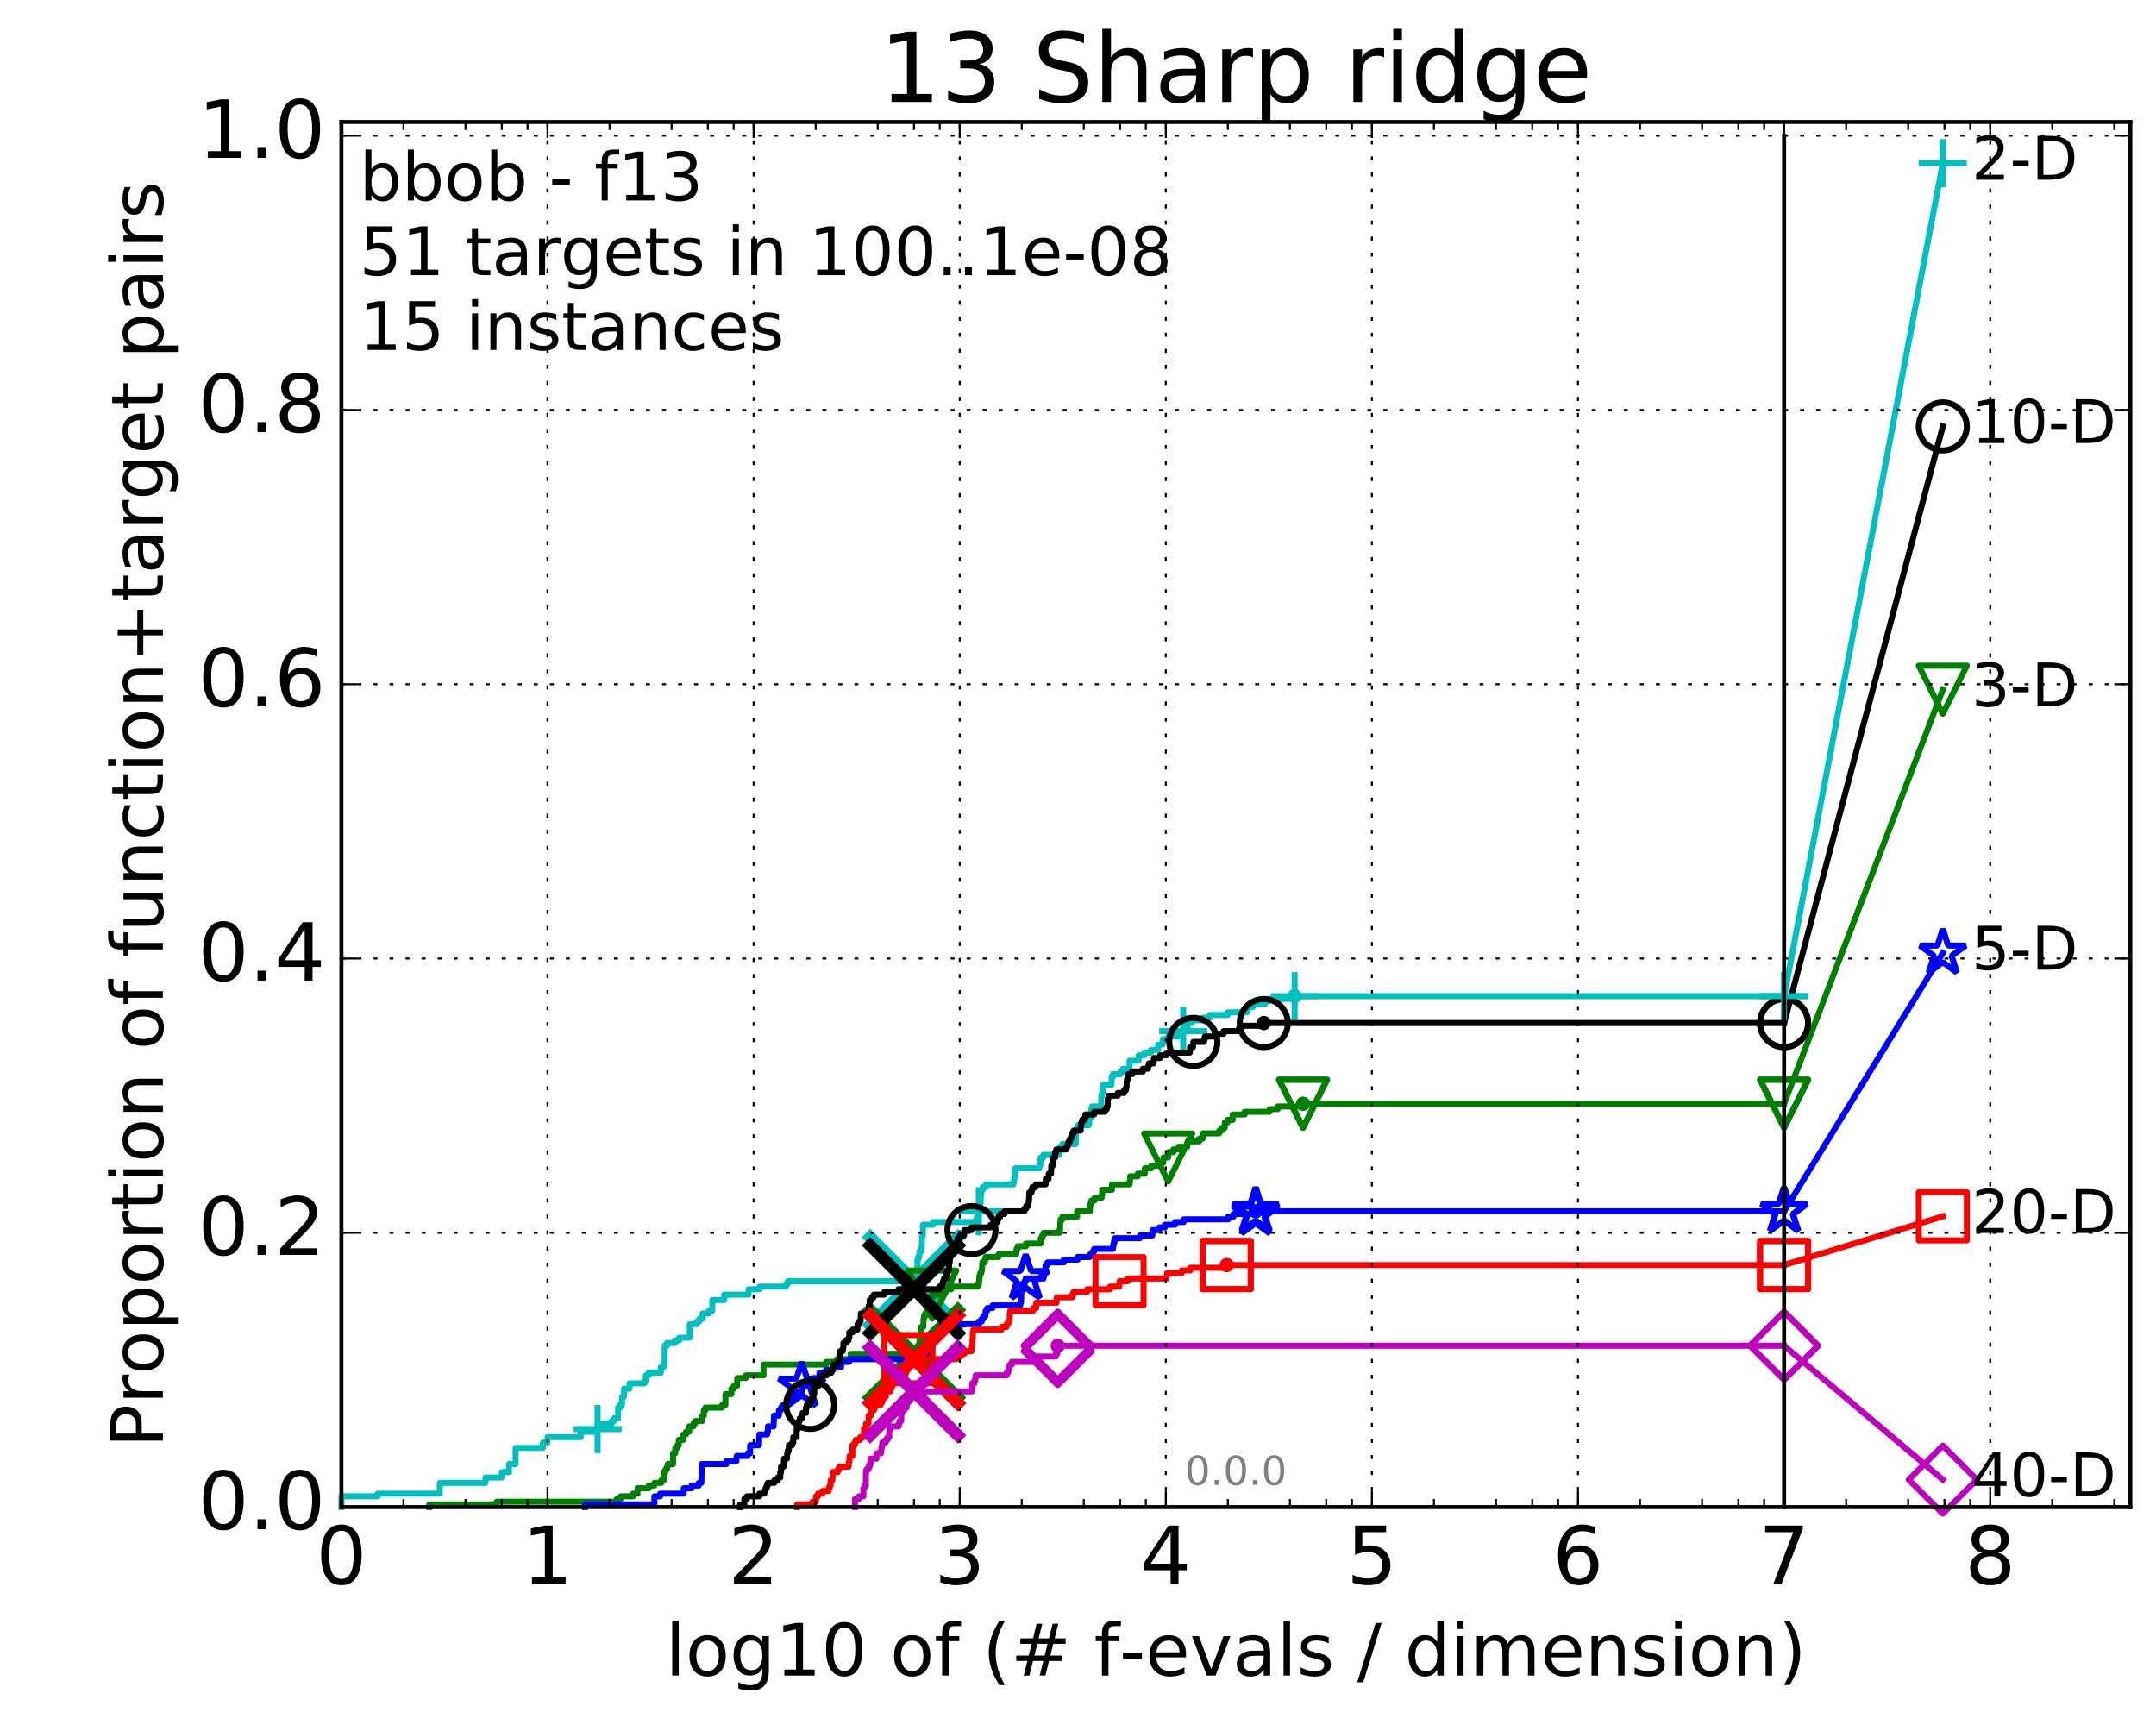 <?xml version="1.0" encoding="utf-8" standalone="no"?>
<!DOCTYPE svg PUBLIC "-//W3C//DTD SVG 1.1//EN"
  "http://www.w3.org/Graphics/SVG/1.1/DTD/svg11.dtd">
<!-- Created with matplotlib (http://matplotlib.org/) -->
<svg height="432pt" version="1.1" viewBox="0 0 538 432" width="538pt" xmlns="http://www.w3.org/2000/svg" xmlns:xlink="http://www.w3.org/1999/xlink">
 <defs>
  <style type="text/css">
*{stroke-linecap:butt;stroke-linejoin:round;stroke-miterlimit:100000;}
  </style>
 </defs>
 <g id="figure_1">
  <g id="patch_1">
   <path d="M 0 432.436 
L 538.8 432.436 
L 538.8 0 
L 0 0 
z
" style="fill:#ffffff;"/>
  </g>
  <g id="axes_1">
   <g id="patch_2">
    <path d="M 85.2 376.036 
L 531.6 376.036 
L 531.6 30.436 
L 85.2 30.436 
z
" style="fill:#ffffff;"/>
   </g>
   <g id="line2d_1">
    <defs>
     <path d="M 0 1.5 
C 0.398 1.5 0.779 1.342 1.061 1.061 
C 1.342 0.779 1.5 0.398 1.5 0 
C 1.5 -0.398 1.342 -0.779 1.061 -1.061 
C 0.779 -1.342 0.398 -1.5 0 -1.5 
C -0.398 -1.5 -0.779 -1.342 -1.061 -1.061 
C -1.342 -0.779 -1.5 -0.398 -1.5 0 
C -1.5 0.398 -1.342 0.779 -1.061 1.061 
C -0.779 1.342 -0.398 1.5 0 1.5 
z
" id="mcd872de7eb" style="stroke:#00bfbf;stroke-width:0.5;"/>
    </defs>
    <g>
     <use style="fill:#00bfbf;stroke:#00bfbf;stroke-width:0.5;" x="323.066" xlink:href="#mcd872de7eb" y="248.558"/>
     <use style="fill:#00bfbf;stroke:#00bfbf;stroke-width:0.5;" x="323.066" xlink:href="#mcd872de7eb" y="248.558"/>
    </g>
   </g>
   <g id="line2d_2">
    <path d="M 85.2 376.036 
L 85.2 373.352 
L 94.256 373.352 
L 94.256 372.682 
L 109.738 372.682 
L 109.738 369.998 
L 121.147 369.998 
L 121.147 368.656 
L 125.219 368.656 
L 125.219 367.314 
L 127.007 367.314 
L 127.007 365.301 
L 128.662 365.301 
L 128.662 361.276 
L 135.483 361.276 
L 135.483 359.934 
L 136.629 359.934 
L 136.629 358.592 
L 144.927 358.592 
L 144.927 357.25 
L 148.48 357.25 
L 148.48 356.579 
L 149.128 356.579 
L 149.128 355.237 
L 152.662 355.237 
L 152.662 354.566 
L 153.2 354.566 
L 153.2 353.895 
L 154.239 353.895 
L 154.239 351.212 
L 154.741 351.212 
L 154.741 350.541 
L 155.232 350.541 
L 155.232 348.528 
L 155.712 348.528 
L 155.712 346.515 
L 157.094 346.515 
L 157.094 345.173 
L 160.791 345.173 
L 160.791 344.502 
L 161.166 344.502 
L 161.166 343.16 
L 161.899 343.16 
L 161.899 342.489 
L 164.926 342.489 
L 164.926 341.147 
L 165.546 341.147 
L 165.546 340.477 
L 165.85 340.477 
L 165.85 335.78 
L 166.446 335.78 
L 166.446 335.109 
L 168.414 335.109 
L 168.414 334.438 
L 169.465 334.438 
L 169.465 333.767 
L 172.124 333.767 
L 172.124 330.412 
L 173.877 330.412 
L 173.877 329.742 
L 174.5 329.742 
L 174.5 329.071 
L 175.305 329.071 
L 175.305 327.729 
L 176.833 327.729 
L 176.833 327.058 
L 177.738 327.058 
L 177.738 324.374 
L 180.72 324.374 
L 180.72 323.032 
L 186.794 323.032 
L 186.794 321.69 
L 189.568 321.69 
L 189.568 321.019 
L 196.124 321.019 
L 196.124 320.348 
L 196.586 320.348 
L 196.586 319.677 
L 228.114 319.677 
L 228.114 319.007 
L 228.299 319.007 
L 228.299 318.336 
L 228.7 318.336 
L 228.7 317.665 
L 228.881 317.665 
L 228.934 314.31 
L 229.148 314.31 
L 229.148 313.639 
L 229.395 313.639 
L 229.413 312.297 
L 229.881 312.297 
L 229.881 311.626 
L 230.018 311.626 
L 230.086 308.272 
L 230.306 308.272 
L 230.306 305.588 
L 232.866 305.588 
L 232.866 304.917 
L 243.576 304.917 
L 243.576 304.246 
L 243.945 304.246 
L 243.945 303.575 
L 244.1 303.575 
L 244.1 302.904 
L 244.236 302.904 
L 244.236 302.233 
L 244.452 302.233 
L 244.55 300.891 
L 244.585 300.891 
L 244.585 300.22 
L 244.701 300.22 
L 244.701 298.207 
L 244.859 298.207 
L 244.859 296.866 
L 245.251 296.866 
L 245.251 296.195 
L 246.081 296.195 
L 246.081 295.524 
L 252.885 295.524 
L 252.885 294.853 
L 253.068 294.853 
L 253.147 293.511 
L 253.304 293.511 
L 253.382 291.498 
L 259.326 291.498 
L 259.326 290.827 
L 259.559 290.827 
L 259.618 289.485 
L 259.7 289.485 
L 259.7 288.814 
L 260.363 288.814 
L 260.363 288.143 
L 264.293 288.143 
L 264.293 287.472 
L 264.488 287.472 
L 264.488 286.131 
L 265.088 286.131 
L 265.088 285.46 
L 268.431 285.46 
L 268.483 282.105 
L 268.674 282.105 
L 268.674 281.434 
L 268.969 281.434 
L 268.969 280.763 
L 271.732 280.763 
L 271.837 279.421 
L 271.871 279.421 
L 271.871 278.75 
L 272.289 278.75 
L 272.304 276.737 
L 272.509 276.737 
L 272.509 276.067 
L 274.782 276.067 
L 274.812 273.383 
L 274.956 273.383 
L 274.956 272.712 
L 275.179 272.712 
L 275.192 270.699 
L 277.37 270.699 
L 277.411 268.686 
L 277.75 268.686 
L 277.75 268.015 
L 279.642 268.015 
L 279.642 267.344 
L 280.189 267.344 
L 280.189 266.673 
L 281.824 266.673 
L 281.876 264.661 
L 284.148 264.661 
L 284.148 263.319 
L 285.545 263.319 
L 285.545 262.648 
L 287.187 262.648 
L 287.187 261.977 
L 288.922 261.977 
L 289.019 260.635 
L 290.134 260.635 
L 290.149 259.293 
L 291.48 259.293 
L 291.48 258.622 
L 293.913 258.622 
L 293.913 257.951 
L 295.252 257.951 
L 295.252 257.28 
L 296.188 257.28 
L 296.243 255.938 
L 296.334 255.938 
L 296.334 255.267 
L 297.362 255.267 
L 297.362 254.597 
L 300.054 254.597 
L 300.054 253.926 
L 301.886 253.926 
L 301.886 253.255 
L 306.381 253.255 
L 306.381 252.584 
L 311.149 252.584 
L 311.188 251.242 
L 312.645 251.242 
L 312.645 250.571 
L 315.59 250.571 
L 315.59 249.9 
L 316.461 249.9 
L 316.461 249.229 
L 323.066 249.229 
L 323.066 248.558 
L 445.2 248.558 
L 445.2 248.558 
" style="fill:none;stroke:#00bfbf;stroke-linecap:square;stroke-width:1.5;"/>
   </g>
   <g id="line2d_3">
    <defs>
     <path d="M -6 0 
L 6 0 
M 0 6 
L 0 -6 
" id="m53a8951999" style="stroke:#00bfbf;stroke-width:1.5;"/>
    </defs>
    <g>
     <use style="fill:none;stroke:#00bfbf;stroke-width:1.5;" x="149.128" xlink:href="#m53a8951999" y="356.579"/>
     <use style="fill:none;stroke:#00bfbf;stroke-width:1.5;" x="244.236" xlink:href="#m53a8951999" y="302.233"/>
     <use style="fill:none;stroke:#00bfbf;stroke-width:1.5;" x="295.252" xlink:href="#m53a8951999" y="257.28"/>
     <use style="fill:none;stroke:#00bfbf;stroke-width:1.5;" x="323.066" xlink:href="#m53a8951999" y="248.558"/>
     <use style="fill:none;stroke:#00bfbf;stroke-width:1.5;" x="445.2" xlink:href="#m53a8951999" y="248.558"/>
    </g>
   </g>
   <g id="line2d_4"/>
   <g id="line2d_5">
    <path clip-path="url(#pceb3c0bb0a)" d="M 228.076 319.677 
" style="fill:none;stroke:#00bfbf;stroke-linecap:square;"/>
    <defs>
     <path d="M -12 12 
L 12 -12 
M -12 -12 
L 12 12 
" id="md30e011657" style="stroke:#00bfbf;stroke-width:3.0;"/>
    </defs>
    <g clip-path="url(#pceb3c0bb0a)">
     <use style="fill:#00bfbf;stroke:#00bfbf;stroke-width:3.0;" x="228.076" xlink:href="#md30e011657" y="319.677"/>
    </g>
   </g>
   <g id="line2d_6">
    <defs>
     <path d="M 0 1.5 
C 0.398 1.5 0.779 1.342 1.061 1.061 
C 1.342 0.779 1.5 0.398 1.5 0 
C 1.5 -0.398 1.342 -0.779 1.061 -1.061 
C 0.779 -1.342 0.398 -1.5 0 -1.5 
C -0.398 -1.5 -0.779 -1.342 -1.061 -1.061 
C -1.342 -0.779 -1.5 -0.398 -1.5 0 
C -1.5 0.398 -1.342 0.779 -1.061 1.061 
C -0.779 1.342 -0.398 1.5 0 1.5 
z
" id="m73ec844b97" style="stroke:#008000;stroke-width:0.5;"/>
    </defs>
    <g>
     <use style="fill:#008000;stroke:#008000;stroke-width:0.5;" x="325.15" xlink:href="#m73ec844b97" y="275.396"/>
     <use style="fill:#008000;stroke:#008000;stroke-width:0.5;" x="325.15" xlink:href="#m73ec844b97" y="275.396"/>
    </g>
   </g>
   <g id="line2d_7">
    <path d="M 107.107 376.036 
L 107.107 375.365 
L 123.943 375.365 
L 123.943 374.694 
L 153.898 374.694 
L 153.898 374.023 
L 154.906 374.023 
L 154.906 373.352 
L 157.97 373.352 
L 157.97 372.682 
L 159.087 372.682 
L 159.087 371.34 
L 161.899 371.34 
L 161.899 370.669 
L 163.295 370.669 
L 163.295 369.998 
L 165.031 369.998 
L 165.031 369.327 
L 165.648 369.327 
L 165.648 367.314 
L 166.051 367.314 
L 166.051 366.643 
L 166.446 366.643 
L 166.446 365.972 
L 166.641 365.972 
L 166.641 365.301 
L 167.961 365.301 
L 167.961 362.617 
L 168.503 362.617 
L 168.503 361.276 
L 169.033 361.276 
L 169.033 360.605 
L 169.379 360.605 
L 169.379 359.263 
L 170.551 359.263 
L 170.551 357.921 
L 171.194 357.921 
L 171.194 357.25 
L 171.972 357.25 
L 171.972 355.908 
L 173.018 355.908 
L 173.018 355.237 
L 173.452 355.237 
L 173.452 354.566 
L 175.239 354.566 
L 175.239 353.224 
L 175.632 353.224 
L 175.632 351.882 
L 176.019 351.882 
L 176.019 351.212 
L 180.197 351.212 
L 180.197 350.541 
L 181.028 350.541 
L 181.028 347.857 
L 182.508 347.857 
L 182.508 346.515 
L 183.073 346.515 
L 183.073 345.844 
L 183.895 345.844 
L 183.985 343.831 
L 186.114 343.831 
L 186.114 343.16 
L 190.522 343.16 
L 190.522 340.477 
L 206.202 340.477 
L 206.202 339.806 
L 208.848 339.806 
L 208.848 339.135 
L 212.27 339.135 
L 212.27 337.793 
L 228.881 337.793 
L 228.881 337.122 
L 229.024 337.122 
L 229.024 336.451 
L 229.354 336.451 
L 229.46 334.438 
L 229.564 334.438 
L 229.611 333.096 
L 229.692 333.096 
L 229.715 331.754 
L 229.898 331.754 
L 229.898 331.083 
L 230.407 331.083 
L 230.474 329.071 
L 230.552 329.071 
L 230.552 328.4 
L 230.872 328.4 
L 230.872 327.729 
L 231.889 327.729 
L 231.889 323.703 
L 232.639 323.703 
L 232.639 323.032 
L 235.198 323.032 
L 235.198 322.361 
L 235.952 322.361 
L 235.952 321.69 
L 237.355 321.69 
L 237.355 321.019 
L 243.964 321.019 
L 243.964 320.348 
L 244.302 320.348 
L 244.392 318.336 
L 244.583 318.336 
L 244.583 317.665 
L 244.877 317.665 
L 244.877 316.994 
L 245.034 316.994 
L 245.121 314.981 
L 245.743 314.981 
L 245.743 314.31 
L 245.956 314.31 
L 245.956 313.639 
L 249.168 313.639 
L 249.168 312.968 
L 253.585 312.968 
L 253.668 311.626 
L 253.958 311.626 
L 253.958 310.955 
L 256.011 310.955 
L 256.011 310.284 
L 259.663 310.284 
L 259.709 308.942 
L 260.055 308.942 
L 260.055 308.272 
L 260.399 308.272 
L 260.399 307.601 
L 264.361 307.601 
L 264.361 306.93 
L 264.524 306.93 
L 264.56 304.917 
L 264.662 304.917 
L 264.662 304.246 
L 265.118 304.246 
L 265.118 303.575 
L 268.778 303.575 
L 268.778 302.233 
L 271.97 302.233 
L 271.996 300.891 
L 272.125 300.891 
L 272.125 300.22 
L 272.326 300.22 
L 272.326 299.549 
L 273.124 299.549 
L 273.124 298.878 
L 274.899 298.878 
L 274.899 298.207 
L 275.035 298.207 
L 275.035 296.866 
L 277.48 296.866 
L 277.488 295.524 
L 281.863 295.524 
L 281.863 294.853 
L 282.008 294.853 
L 282.008 293.511 
L 283.921 293.511 
L 283.921 292.84 
L 285.682 292.84 
L 285.682 291.498 
L 287.315 291.498 
L 287.315 290.827 
L 288.932 290.827 
L 288.932 290.156 
L 290.261 290.156 
L 290.35 288.814 
L 291.505 288.814 
L 291.516 287.472 
L 292.798 287.472 
L 292.798 286.802 
L 294.134 286.802 
L 294.134 286.131 
L 296.273 286.131 
L 296.342 284.789 
L 299.231 284.789 
L 299.231 284.118 
L 300.092 284.118 
L 300.194 282.776 
L 304.229 282.776 
L 304.229 282.105 
L 304.909 282.105 
L 304.909 281.434 
L 305.614 281.434 
L 305.614 280.092 
L 306.297 280.092 
L 306.297 279.421 
L 307.604 279.421 
L 307.604 278.079 
L 310.572 278.079 
L 310.572 277.408 
L 316.832 277.408 
L 316.832 276.737 
L 318.863 276.737 
L 318.863 276.067 
L 325.15 276.067 
L 325.15 275.396 
L 445.2 275.396 
L 445.2 275.396 
" style="fill:none;stroke:#008000;stroke-linecap:square;stroke-width:1.5;"/>
   </g>
   <g id="line2d_8">
    <defs>
     <path d="M -0 6 
L 6 -6 
L -6 -6 
z
" id="m9f2ed0d237" style="stroke:#008000;stroke-linejoin:miter;stroke-width:1.5;"/>
    </defs>
    <g>
     <use style="fill:none;stroke:#008000;stroke-linejoin:miter;stroke-width:1.5;" x="232.639" xlink:href="#m9f2ed0d237" y="323.032"/>
     <use style="fill:none;stroke:#008000;stroke-linejoin:miter;stroke-width:1.5;" x="291.505" xlink:href="#m9f2ed0d237" y="288.814"/>
     <use style="fill:none;stroke:#008000;stroke-linejoin:miter;stroke-width:1.5;" x="325.15" xlink:href="#m9f2ed0d237" y="275.396"/>
     <use style="fill:none;stroke:#008000;stroke-linejoin:miter;stroke-width:1.5;" x="325.15" xlink:href="#m9f2ed0d237" y="275.396"/>
     <use style="fill:none;stroke:#008000;stroke-linejoin:miter;stroke-width:1.5;" x="445.2" xlink:href="#m9f2ed0d237" y="275.396"/>
    </g>
   </g>
   <g id="line2d_9"/>
   <g id="line2d_10">
    <path clip-path="url(#pceb3c0bb0a)" d="M 228.076 337.793 
" style="fill:none;stroke:#008000;stroke-linecap:square;"/>
    <defs>
     <path d="M -12 12 
L 12 -12 
M -12 -12 
L 12 12 
" id="m4683d5da1f" style="stroke:#008000;stroke-width:3.0;"/>
    </defs>
    <g clip-path="url(#pceb3c0bb0a)">
     <use style="fill:#008000;stroke:#008000;stroke-width:3.0;" x="228.076" xlink:href="#m4683d5da1f" y="337.793"/>
    </g>
   </g>
   <g id="line2d_11">
    <defs>
     <path d="M 0 1.5 
C 0.398 1.5 0.779 1.342 1.061 1.061 
C 1.342 0.779 1.5 0.398 1.5 0 
C 1.5 -0.398 1.342 -0.779 1.061 -1.061 
C 0.779 -1.342 0.398 -1.5 0 -1.5 
C -0.398 -1.5 -0.779 -1.342 -1.061 -1.061 
C -1.342 -0.779 -1.5 -0.398 -1.5 0 
C -1.5 0.398 -1.342 0.779 -1.061 1.061 
C -0.779 1.342 -0.398 1.5 0 1.5 
z
" id="m1023c3ce2c" style="stroke:#0000ff;stroke-width:0.5;"/>
    </defs>
    <g>
     <use style="fill:#0000ff;stroke:#0000ff;stroke-width:0.5;" x="313.338" xlink:href="#m1023c3ce2c" y="302.233"/>
     <use style="fill:#0000ff;stroke:#0000ff;stroke-width:0.5;" x="313.338" xlink:href="#m1023c3ce2c" y="302.233"/>
    </g>
   </g>
   <g id="line2d_12">
    <path d="M 145.981 376.036 
L 145.981 375.365 
L 163.295 375.365 
L 163.295 373.352 
L 164.736 373.352 
L 164.736 372.682 
L 170.616 372.682 
L 170.616 371.34 
L 172.576 371.34 
L 172.576 370.669 
L 174.377 370.669 
L 174.377 369.998 
L 175.027 369.998 
L 175.107 365.301 
L 181.271 365.301 
L 181.271 364.63 
L 183.733 364.63 
L 183.842 363.288 
L 186.58 363.288 
L 186.58 362.617 
L 187.192 362.617 
L 187.192 360.605 
L 189.401 360.605 
L 189.485 357.921 
L 191.449 357.921 
L 191.449 357.25 
L 191.64 357.25 
L 191.64 355.908 
L 193.041 355.908 
L 193.148 353.224 
L 194.359 353.224 
L 194.359 351.882 
L 194.859 351.882 
L 194.859 351.212 
L 195.412 351.212 
L 195.412 350.541 
L 196.54 350.541 
L 196.571 348.528 
L 198.499 348.528 
L 198.499 347.857 
L 199.215 347.857 
L 199.215 347.186 
L 200.066 347.186 
L 200.066 345.844 
L 201.942 345.844 
L 201.942 345.173 
L 202.72 345.173 
L 202.72 344.502 
L 203.133 344.502 
L 203.133 343.831 
L 204.5 343.831 
L 204.5 342.489 
L 206.13 342.489 
L 206.13 341.818 
L 207.907 341.818 
L 207.907 341.147 
L 209.891 341.147 
L 209.891 339.806 
L 211.914 339.806 
L 211.914 339.135 
L 231.081 339.135 
L 231.081 338.464 
L 231.314 338.464 
L 231.398 337.122 
L 232.573 337.122 
L 232.627 335.109 
L 233.09 335.109 
L 233.09 334.438 
L 233.59 334.438 
L 233.683 333.096 
L 234.3 333.096 
L 234.3 332.425 
L 234.707 332.425 
L 234.746 331.083 
L 235.178 331.083 
L 235.178 330.412 
L 244.233 330.412 
L 244.233 329.742 
L 244.968 329.742 
L 244.968 329.071 
L 245.377 329.071 
L 245.377 328.4 
L 245.899 328.4 
L 245.949 327.058 
L 246.347 327.058 
L 246.347 326.387 
L 247.68 326.387 
L 247.68 325.716 
L 254.607 325.716 
L 254.607 325.045 
L 254.783 325.045 
L 254.887 321.69 
L 254.927 321.69 
L 254.94 320.348 
L 255.69 320.348 
L 255.69 319.677 
L 255.961 319.677 
L 255.961 319.007 
L 260.402 319.007 
L 260.402 318.336 
L 260.578 318.336 
L 260.578 317.665 
L 260.807 317.665 
L 260.903 315.652 
L 261.385 315.652 
L 261.385 314.981 
L 265.44 314.981 
L 265.44 314.31 
L 268.903 314.31 
L 268.903 313.639 
L 271.993 313.639 
L 271.993 312.968 
L 272.622 312.968 
L 272.622 312.297 
L 273.035 312.297 
L 273.035 311.626 
L 277.726 311.626 
L 277.726 310.955 
L 277.849 310.955 
L 277.849 310.284 
L 277.999 310.284 
L 277.999 309.613 
L 278.225 309.613 
L 278.225 308.942 
L 284.462 308.942 
L 284.462 308.272 
L 287.568 308.272 
L 287.568 306.93 
L 289.272 306.93 
L 289.272 306.259 
L 290.669 306.259 
L 290.669 305.588 
L 293.227 305.588 
L 293.227 304.917 
L 295.372 304.917 
L 295.372 304.246 
L 306.497 304.246 
L 306.497 303.575 
L 307.793 303.575 
L 307.793 302.904 
L 313.338 302.904 
L 313.338 302.233 
L 445.2 302.233 
L 445.2 302.233 
" style="fill:none;stroke:#0000ff;stroke-linecap:square;stroke-width:1.5;"/>
   </g>
   <g id="line2d_13">
    <defs>
     <path d="M 0 -6 
L -1.347 -1.854 
L -5.706 -1.854 
L -2.18 0.708 
L -3.527 4.854 
L -0 2.292 
L 3.527 4.854 
L 2.18 0.708 
L 5.706 -1.854 
L 1.347 -1.854 
z
" id="me1cbd4f9a6" style="stroke:#0000ff;stroke-linejoin:bevel;stroke-width:1.5;"/>
    </defs>
    <g>
     <use style="fill:none;stroke:#0000ff;stroke-linejoin:bevel;stroke-width:1.5;" x="200.066" xlink:href="#me1cbd4f9a6" y="345.844"/>
     <use style="fill:none;stroke:#0000ff;stroke-linejoin:bevel;stroke-width:1.5;" x="255.961" xlink:href="#me1cbd4f9a6" y="319.007"/>
     <use style="fill:none;stroke:#0000ff;stroke-linejoin:bevel;stroke-width:1.5;" x="313.338" xlink:href="#me1cbd4f9a6" y="302.904"/>
     <use style="fill:none;stroke:#0000ff;stroke-linejoin:bevel;stroke-width:1.5;" x="313.338" xlink:href="#me1cbd4f9a6" y="302.233"/>
     <use style="fill:none;stroke:#0000ff;stroke-linejoin:bevel;stroke-width:1.5;" x="445.2" xlink:href="#me1cbd4f9a6" y="302.233"/>
    </g>
   </g>
   <g id="line2d_14"/>
   <g id="line2d_15">
    <path clip-path="url(#pceb3c0bb0a)" d="M 228.076 339.135 
" style="fill:none;stroke:#0000ff;stroke-linecap:square;"/>
    <defs>
     <path d="M -12 12 
L 12 -12 
M -12 -12 
L 12 12 
" id="m01232d6f2a" style="stroke:#0000ff;stroke-width:3.0;"/>
    </defs>
    <g clip-path="url(#pceb3c0bb0a)">
     <use style="fill:#0000ff;stroke:#0000ff;stroke-width:3.0;" x="228.076" xlink:href="#m01232d6f2a" y="339.135"/>
    </g>
   </g>
   <g id="line2d_16">
    <defs>
     <path d="M 0 1.5 
C 0.398 1.5 0.779 1.342 1.061 1.061 
C 1.342 0.779 1.5 0.398 1.5 0 
C 1.5 -0.398 1.342 -0.779 1.061 -1.061 
C 0.779 -1.342 0.398 -1.5 0 -1.5 
C -0.398 -1.5 -0.779 -1.342 -1.061 -1.061 
C -1.342 -0.779 -1.5 -0.398 -1.5 0 
C -1.5 0.398 -1.342 0.779 -1.061 1.061 
C -0.779 1.342 -0.398 1.5 0 1.5 
z
" id="mf357856f04" style="stroke:#000000;stroke-width:0.5;"/>
    </defs>
    <g>
     <use style="stroke:#000000;stroke-width:0.5;" x="315.358" xlink:href="#mf357856f04" y="255.267"/>
     <use style="stroke:#000000;stroke-width:0.5;" x="315.358" xlink:href="#mf357856f04" y="255.267"/>
    </g>
   </g>
   <g id="line2d_17">
    <path d="M 184.688 376.036 
L 184.688 375.365 
L 185.729 375.365 
L 185.729 374.023 
L 186.364 374.023 
L 186.364 373.352 
L 189.485 373.352 
L 189.485 372.682 
L 190.728 372.682 
L 190.728 372.011 
L 191.042 372.011 
L 191.042 371.34 
L 191.314 371.34 
L 191.314 370.669 
L 191.564 370.669 
L 191.564 369.998 
L 193.254 369.998 
L 193.254 369.327 
L 194.088 369.327 
L 194.088 368.656 
L 194.71 368.656 
L 194.71 367.314 
L 194.908 367.314 
L 194.908 365.972 
L 195.524 365.972 
L 195.62 364.63 
L 195.636 364.63 
L 195.636 363.959 
L 196.371 363.959 
L 196.418 362.617 
L 196.571 362.617 
L 196.571 361.947 
L 196.844 361.947 
L 196.844 360.605 
L 197.672 360.605 
L 197.672 359.934 
L 197.946 359.934 
L 197.946 358.592 
L 198.791 358.592 
L 198.791 356.579 
L 199.093 356.579 
L 199.093 355.237 
L 199.31 355.237 
L 199.31 354.566 
L 199.551 354.566 
L 199.551 353.895 
L 200.105 353.895 
L 200.105 353.224 
L 200.274 353.224 
L 200.274 352.553 
L 201.123 352.553 
L 201.123 351.212 
L 201.322 351.212 
L 201.322 350.541 
L 202.169 350.541 
L 202.169 349.199 
L 202.858 349.199 
L 202.858 347.857 
L 203.167 347.857 
L 203.246 345.844 
L 204.221 345.844 
L 204.221 344.502 
L 204.735 344.502 
L 204.735 343.831 
L 205.092 343.831 
L 205.092 343.16 
L 206.268 343.16 
L 206.268 342.489 
L 207.49 342.489 
L 207.49 341.818 
L 207.815 341.818 
L 207.815 341.147 
L 207.962 341.147 
L 207.962 340.477 
L 209.087 340.477 
L 209.087 339.806 
L 209.45 339.806 
L 209.544 337.793 
L 209.646 337.793 
L 209.646 337.122 
L 210.299 337.122 
L 210.299 336.451 
L 210.439 336.451 
L 210.439 335.109 
L 211.07 335.109 
L 211.07 334.438 
L 211.745 334.438 
L 211.745 333.767 
L 211.938 333.767 
L 211.938 332.425 
L 212.765 332.425 
L 212.765 331.754 
L 213.966 331.754 
L 213.966 330.412 
L 214.389 330.412 
L 214.389 329.742 
L 214.737 329.742 
L 214.805 327.729 
L 216.599 327.729 
L 216.599 327.058 
L 216.828 327.058 
L 216.828 325.716 
L 217.012 325.716 
L 217.012 324.374 
L 217.561 324.374 
L 217.561 323.703 
L 218.021 323.703 
L 218.021 323.032 
L 220.677 323.032 
L 220.677 322.361 
L 224.191 322.361 
L 224.191 321.69 
L 234.409 321.69 
L 234.409 321.019 
L 235.075 321.019 
L 235.075 320.348 
L 235.329 320.348 
L 235.329 319.677 
L 235.557 319.677 
L 235.557 319.007 
L 236.133 319.007 
L 236.133 317.665 
L 236.334 317.665 
L 236.334 316.994 
L 236.755 316.994 
L 236.853 314.981 
L 236.996 314.981 
L 237.043 313.639 
L 237.189 313.639 
L 237.189 312.968 
L 237.747 312.968 
L 237.747 311.626 
L 238.099 311.626 
L 238.099 310.955 
L 238.634 310.955 
L 238.634 310.284 
L 238.897 310.284 
L 238.913 308.942 
L 239.512 308.942 
L 239.512 308.272 
L 240.575 308.272 
L 240.586 306.93 
L 242.414 306.93 
L 242.414 306.259 
L 247.182 306.259 
L 247.182 305.588 
L 247.97 305.588 
L 247.97 304.917 
L 248.93 304.917 
L 248.93 304.246 
L 249.127 304.246 
L 249.127 303.575 
L 249.617 303.575 
L 249.617 302.904 
L 250.671 302.904 
L 250.671 302.233 
L 255.629 302.233 
L 255.629 301.562 
L 256.081 301.562 
L 256.081 300.891 
L 256.611 300.891 
L 256.713 299.549 
L 256.79 299.549 
L 256.838 297.537 
L 257.407 297.537 
L 257.407 296.866 
L 257.603 296.866 
L 257.603 296.195 
L 258.475 296.195 
L 258.475 295.524 
L 260.921 295.524 
L 260.951 294.182 
L 261.64 294.182 
L 261.689 292.84 
L 262.28 292.84 
L 262.342 290.827 
L 262.727 290.827 
L 262.829 288.814 
L 263.299 288.814 
L 263.299 287.472 
L 263.573 287.472 
L 263.573 286.802 
L 266.076 286.802 
L 266.076 286.131 
L 266.42 286.131 
L 266.42 285.46 
L 266.652 285.46 
L 266.652 284.789 
L 267.02 284.789 
L 267.02 284.118 
L 267.299 284.118 
L 267.299 283.447 
L 267.493 283.447 
L 267.493 282.776 
L 267.894 282.776 
L 267.894 282.105 
L 269.663 282.105 
L 269.725 280.763 
L 269.819 280.763 
L 269.819 280.092 
L 270.027 280.092 
L 270.027 279.421 
L 270.692 279.421 
L 270.692 278.75 
L 270.858 278.75 
L 270.858 278.079 
L 273.024 278.079 
L 273.024 277.408 
L 275.754 277.408 
L 275.754 276.737 
L 276.2 276.737 
L 276.2 276.067 
L 276.441 276.067 
L 276.441 274.054 
L 276.624 274.054 
L 276.624 273.383 
L 278.939 273.383 
L 278.939 272.712 
L 280.497 272.712 
L 280.497 272.041 
L 280.951 272.041 
L 280.951 271.37 
L 281.099 271.37 
L 281.203 269.357 
L 281.43 269.357 
L 281.524 268.015 
L 282.537 268.015 
L 282.537 267.344 
L 285.193 267.344 
L 285.193 266.673 
L 286.485 266.673 
L 286.485 266.002 
L 286.682 266.002 
L 286.682 265.332 
L 287.868 265.332 
L 287.939 263.99 
L 289.472 263.99 
L 289.472 263.319 
L 291.079 263.319 
L 291.079 262.648 
L 296.901 262.648 
L 296.953 261.306 
L 297.683 261.306 
L 297.784 259.964 
L 300.471 259.964 
L 300.471 259.293 
L 300.665 259.293 
L 300.665 258.622 
L 303.067 258.622 
L 303.067 257.951 
L 305.337 257.951 
L 305.337 257.28 
L 309.156 257.28 
L 309.156 256.609 
L 309.753 256.609 
L 309.753 255.938 
L 315.358 255.938 
L 315.358 255.267 
L 445.2 255.267 
L 445.2 255.267 
" style="fill:none;stroke:#000000;stroke-linecap:square;stroke-width:1.5;"/>
   </g>
   <g id="line2d_18">
    <defs>
     <path d="M 0 6 
C 1.591 6 3.117 5.368 4.243 4.243 
C 5.368 3.117 6 1.591 6 0 
C 6 -1.591 5.368 -3.117 4.243 -4.243 
C 3.117 -5.368 1.591 -6 0 -6 
C -1.591 -6 -3.117 -5.368 -4.243 -4.243 
C -5.368 -3.117 -6 -1.591 -6 0 
C -6 1.591 -5.368 3.117 -4.243 4.243 
C -3.117 5.368 -1.591 6 0 6 
z
" id="m505b16417b" style="stroke:#000000;stroke-width:1.5;"/>
    </defs>
    <g>
     <use style="fill:none;stroke:#000000;stroke-width:1.5;" x="202.169" xlink:href="#m505b16417b" y="350.541"/>
     <use style="fill:none;stroke:#000000;stroke-width:1.5;" x="242.414" xlink:href="#m505b16417b" y="306.93"/>
     <use style="fill:none;stroke:#000000;stroke-width:1.5;" x="297.784" xlink:href="#m505b16417b" y="259.964"/>
     <use style="fill:none;stroke:#000000;stroke-width:1.5;" x="315.358" xlink:href="#m505b16417b" y="255.267"/>
     <use style="fill:none;stroke:#000000;stroke-width:1.5;" x="445.2" xlink:href="#m505b16417b" y="255.267"/>
    </g>
   </g>
   <g id="line2d_19"/>
   <g id="line2d_20">
    <path clip-path="url(#pceb3c0bb0a)" d="M 228.076 321.69 
" style="fill:none;stroke:#000000;stroke-linecap:square;"/>
    <defs>
     <path d="M -12 12 
L 12 -12 
M -12 -12 
L 12 12 
" id="m2e6d3a18b7" style="stroke:#000000;stroke-width:3.0;"/>
    </defs>
    <g clip-path="url(#pceb3c0bb0a)">
     <use style="stroke:#000000;stroke-width:3.0;" x="228.076" xlink:href="#m2e6d3a18b7" y="321.69"/>
    </g>
   </g>
   <g id="line2d_21">
    <defs>
     <path d="M 0 1.5 
C 0.398 1.5 0.779 1.342 1.061 1.061 
C 1.342 0.779 1.5 0.398 1.5 0 
C 1.5 -0.398 1.342 -0.779 1.061 -1.061 
C 0.779 -1.342 0.398 -1.5 0 -1.5 
C -0.398 -1.5 -0.779 -1.342 -1.061 -1.061 
C -1.342 -0.779 -1.5 -0.398 -1.5 0 
C -1.5 0.398 -1.342 0.779 -1.061 1.061 
C -0.779 1.342 -0.398 1.5 0 1.5 
z
" id="m3c88d2eaf3" style="stroke:#ff0000;stroke-width:0.5;"/>
    </defs>
    <g>
     <use style="fill:#ff0000;stroke:#ff0000;stroke-width:0.5;" x="306.115" xlink:href="#m3c88d2eaf3" y="315.652"/>
     <use style="fill:#ff0000;stroke:#ff0000;stroke-width:0.5;" x="306.115" xlink:href="#m3c88d2eaf3" y="315.652"/>
    </g>
   </g>
   <g id="line2d_22">
    <path d="M 198.874 376.036 
L 198.874 375.365 
L 202.737 375.365 
L 202.737 374.694 
L 203.622 374.694 
L 203.622 373.352 
L 204.096 373.352 
L 204.096 372.682 
L 205.232 372.682 
L 205.232 372.011 
L 206.786 372.011 
L 206.786 371.34 
L 207.012 371.34 
L 207.012 370.669 
L 207.273 370.669 
L 207.273 369.327 
L 207.713 369.327 
L 207.81 367.314 
L 209.048 367.314 
L 209.048 366.643 
L 209.42 366.643 
L 209.42 365.972 
L 211.745 365.972 
L 211.745 365.301 
L 211.857 365.301 
L 211.857 364.63 
L 211.98 364.63 
L 211.98 363.288 
L 212.699 363.288 
L 212.699 360.605 
L 213.269 360.605 
L 213.269 359.934 
L 213.553 359.934 
L 213.553 359.263 
L 214.646 359.263 
L 214.646 358.592 
L 215.58 358.592 
L 215.603 356.579 
L 216.079 356.579 
L 216.079 355.237 
L 216.738 355.237 
L 216.738 353.224 
L 217.303 353.224 
L 217.303 352.553 
L 217.552 352.553 
L 217.552 351.882 
L 218.082 351.882 
L 218.082 351.212 
L 218.406 351.212 
L 218.406 350.541 
L 219.778 350.541 
L 219.778 349.87 
L 220.147 349.87 
L 220.147 349.199 
L 220.408 349.199 
L 220.408 348.528 
L 221.063 348.528 
L 221.063 347.186 
L 222.135 347.186 
L 222.135 346.515 
L 222.453 346.515 
L 222.453 345.844 
L 222.686 345.844 
L 222.686 345.173 
L 223.144 345.173 
L 223.144 343.16 
L 225.943 343.16 
L 225.943 342.489 
L 226.147 342.489 
L 226.147 341.147 
L 226.463 341.147 
L 226.463 340.477 
L 226.7 340.477 
L 226.7 339.135 
L 238.601 339.135 
L 238.601 338.464 
L 239.792 338.464 
L 239.792 337.793 
L 240.672 337.793 
L 240.672 337.122 
L 242.441 337.122 
L 242.517 335.78 
L 242.611 335.78 
L 242.709 333.767 
L 242.766 333.767 
L 242.766 332.425 
L 242.88 332.425 
L 242.88 331.754 
L 249.94 331.754 
L 249.94 331.083 
L 251.158 331.083 
L 251.158 330.412 
L 251.578 330.412 
L 251.578 329.742 
L 251.925 329.742 
L 251.989 327.729 
L 252.089 327.729 
L 252.089 327.058 
L 257.828 327.058 
L 257.828 326.387 
L 258.571 326.387 
L 258.573 325.045 
L 263.65 325.045 
L 263.71 323.703 
L 267.583 323.703 
L 267.583 323.032 
L 267.872 323.032 
L 267.872 322.361 
L 271.273 322.361 
L 271.273 321.69 
L 277.003 321.69 
L 277.003 321.019 
L 279.319 321.019 
L 279.371 319.677 
L 281.465 319.677 
L 281.465 319.007 
L 291.095 319.007 
L 291.095 318.336 
L 291.247 318.336 
L 291.247 317.665 
L 294.894 317.665 
L 294.894 316.994 
L 297.031 316.994 
L 297.031 316.323 
L 306.115 316.323 
L 306.115 315.652 
L 445.2 315.652 
L 445.2 315.652 
" style="fill:none;stroke:#ff0000;stroke-linecap:square;stroke-width:1.5;"/>
   </g>
   <g id="line2d_23">
    <defs>
     <path d="M -6 6 
L 6 6 
L 6 -6 
L -6 -6 
z
" id="m90518e5c65" style="stroke:#ff0000;stroke-linejoin:miter;stroke-width:1.5;"/>
    </defs>
    <g>
     <use style="fill:none;stroke:#ff0000;stroke-linejoin:miter;stroke-width:1.5;" x="226.7" xlink:href="#m90518e5c65" y="339.135"/>
     <use style="fill:none;stroke:#ff0000;stroke-linejoin:miter;stroke-width:1.5;" x="279.371" xlink:href="#m90518e5c65" y="319.677"/>
     <use style="fill:none;stroke:#ff0000;stroke-linejoin:miter;stroke-width:1.5;" x="306.115" xlink:href="#m90518e5c65" y="315.652"/>
     <use style="fill:none;stroke:#ff0000;stroke-linejoin:miter;stroke-width:1.5;" x="306.115" xlink:href="#m90518e5c65" y="315.652"/>
     <use style="fill:none;stroke:#ff0000;stroke-linejoin:miter;stroke-width:1.5;" x="445.2" xlink:href="#m90518e5c65" y="315.652"/>
    </g>
   </g>
   <g id="line2d_24"/>
   <g id="line2d_25">
    <path clip-path="url(#pceb3c0bb0a)" d="M 228.076 339.135 
" style="fill:none;stroke:#ff0000;stroke-linecap:square;"/>
    <defs>
     <path d="M -12 12 
L 12 -12 
M -12 -12 
L 12 12 
" id="m4d98c4e99e" style="stroke:#ff0000;stroke-width:3.0;"/>
    </defs>
    <g clip-path="url(#pceb3c0bb0a)">
     <use style="fill:#ff0000;stroke:#ff0000;stroke-width:3.0;" x="228.076" xlink:href="#m4d98c4e99e" y="339.135"/>
    </g>
   </g>
   <g id="line2d_26">
    <defs>
     <path d="M 0 1.5 
C 0.398 1.5 0.779 1.342 1.061 1.061 
C 1.342 0.779 1.5 0.398 1.5 0 
C 1.5 -0.398 1.342 -0.779 1.061 -1.061 
C 0.779 -1.342 0.398 -1.5 0 -1.5 
C -0.398 -1.5 -0.779 -1.342 -1.061 -1.061 
C -1.342 -0.779 -1.5 -0.398 -1.5 0 
C -1.5 0.398 -1.342 0.779 -1.061 1.061 
C -0.779 1.342 -0.398 1.5 0 1.5 
z
" id="m09b1255e84" style="stroke:#bf00bf;stroke-width:0.5;"/>
    </defs>
    <g>
     <use style="fill:#bf00bf;stroke:#bf00bf;stroke-width:0.5;" x="263.949" xlink:href="#m09b1255e84" y="335.78"/>
     <use style="fill:#bf00bf;stroke:#bf00bf;stroke-width:0.5;" x="263.949" xlink:href="#m09b1255e84" y="335.78"/>
    </g>
   </g>
   <g id="line2d_27">
    <path d="M 213.349 376.036 
L 213.349 374.023 
L 214.307 374.023 
L 214.307 373.352 
L 215.453 373.352 
L 215.453 371.34 
L 215.715 371.34 
L 215.715 370.669 
L 216.073 370.669 
L 216.073 367.314 
L 216.195 367.314 
L 216.195 366.643 
L 216.732 366.643 
L 216.732 365.972 
L 217.019 365.972 
L 217.019 365.301 
L 217.232 365.301 
L 217.232 363.959 
L 218.708 363.959 
L 218.708 362.617 
L 219.845 362.617 
L 219.845 361.947 
L 219.928 361.947 
L 219.928 361.276 
L 220.065 361.276 
L 220.065 360.605 
L 220.162 360.605 
L 220.162 359.934 
L 220.977 359.934 
L 220.977 359.263 
L 221.492 359.263 
L 221.492 358.592 
L 221.895 358.592 
L 221.895 357.25 
L 221.912 357.25 
L 221.912 356.579 
L 222.259 356.579 
L 222.259 355.908 
L 224.254 355.908 
L 224.254 355.237 
L 224.444 355.237 
L 224.444 354.566 
L 224.886 354.566 
L 224.886 353.895 
L 224.906 353.895 
L 224.906 352.553 
L 225.167 352.553 
L 225.167 351.882 
L 225.643 351.882 
L 225.643 351.212 
L 226.233 351.212 
L 226.233 350.541 
L 226.289 350.541 
L 226.289 349.87 
L 226.797 349.87 
L 226.797 349.199 
L 227.21 349.199 
L 227.21 348.528 
L 227.462 348.528 
L 227.462 347.857 
L 227.722 347.857 
L 227.722 347.186 
L 242.592 347.186 
L 242.592 345.173 
L 243.129 345.173 
L 243.129 344.502 
L 243.371 344.502 
L 243.371 343.831 
L 243.477 343.831 
L 243.477 343.16 
L 251.207 343.16 
L 251.207 342.489 
L 251.6 342.489 
L 251.6 341.818 
L 251.686 341.818 
L 251.686 341.147 
L 251.975 341.147 
L 251.975 340.477 
L 252.49 340.477 
L 252.49 339.806 
L 258.023 339.806 
L 258.023 339.135 
L 258.288 339.135 
L 258.288 338.464 
L 263.471 338.464 
L 263.471 337.793 
L 263.848 337.793 
L 263.848 337.122 
L 263.949 337.122 
L 263.949 335.78 
L 445.2 335.78 
" style="fill:none;stroke:#bf00bf;stroke-linecap:square;stroke-width:1.5;"/>
   </g>
   <g id="line2d_28">
    <defs>
     <path d="M -0 8.485 
L 8.485 0 
L 0 -8.485 
L -8.485 -0 
z
" id="m2b5be27d94" style="stroke:#bf00bf;stroke-linejoin:miter;stroke-width:1.5;"/>
    </defs>
    <g>
     <use style="fill:none;stroke:#bf00bf;stroke-linejoin:miter;stroke-width:1.5;" x="263.949" xlink:href="#m2b5be27d94" y="337.122"/>
     <use style="fill:none;stroke:#bf00bf;stroke-linejoin:miter;stroke-width:1.5;" x="263.949" xlink:href="#m2b5be27d94" y="335.78"/>
     <use style="fill:none;stroke:#bf00bf;stroke-linejoin:miter;stroke-width:1.5;" x="263.949" xlink:href="#m2b5be27d94" y="335.78"/>
     <use style="fill:none;stroke:#bf00bf;stroke-linejoin:miter;stroke-width:1.5;" x="445.2" xlink:href="#m2b5be27d94" y="335.78"/>
    </g>
   </g>
   <g id="line2d_29"/>
   <g id="line2d_30">
    <path clip-path="url(#pceb3c0bb0a)" d="M 228.076 347.186 
" style="fill:none;stroke:#bf00bf;stroke-linecap:square;"/>
    <defs>
     <path d="M -12 12 
L 12 -12 
M -12 -12 
L 12 12 
" id="m9a0520f6d4" style="stroke:#bf00bf;stroke-width:3.0;"/>
    </defs>
    <g clip-path="url(#pceb3c0bb0a)">
     <use style="fill:#bf00bf;stroke:#bf00bf;stroke-width:3.0;" x="228.076" xlink:href="#m9a0520f6d4" y="347.186"/>
    </g>
   </g>
   <g id="line2d_31">
    <path d="M 445.2 335.78 
L 484.8 369.193 
" style="fill:none;stroke:#bf00bf;stroke-linecap:square;stroke-width:1.5;"/>
    <g>
     <use style="fill:none;stroke:#bf00bf;stroke-linejoin:miter;stroke-width:1.5;" x="445.2" xlink:href="#m2b5be27d94" y="335.78"/>
     <use style="fill:none;stroke:#bf00bf;stroke-linejoin:miter;stroke-width:1.5;" x="484.8" xlink:href="#m2b5be27d94" y="369.193"/>
    </g>
   </g>
   <g id="line2d_32">
    <path d="M 445.2 315.652 
L 484.8 303.494 
" style="fill:none;stroke:#ff0000;stroke-linecap:square;stroke-width:1.5;"/>
    <g>
     <use style="fill:none;stroke:#ff0000;stroke-linejoin:miter;stroke-width:1.5;" x="445.2" xlink:href="#m90518e5c65" y="315.652"/>
     <use style="fill:none;stroke:#ff0000;stroke-linejoin:miter;stroke-width:1.5;" x="484.8" xlink:href="#m90518e5c65" y="303.494"/>
    </g>
   </g>
   <g id="line2d_33">
    <path d="M 445.2 302.233 
L 484.8 237.796 
" style="fill:none;stroke:#0000ff;stroke-linecap:square;stroke-width:1.5;"/>
    <g>
     <use style="fill:none;stroke:#0000ff;stroke-linejoin:bevel;stroke-width:1.5;" x="445.2" xlink:href="#me1cbd4f9a6" y="302.233"/>
     <use style="fill:none;stroke:#0000ff;stroke-linejoin:bevel;stroke-width:1.5;" x="484.8" xlink:href="#me1cbd4f9a6" y="237.796"/>
    </g>
   </g>
   <g id="line2d_34">
    <path d="M 445.2 275.396 
L 484.8 172.098 
" style="fill:none;stroke:#008000;stroke-linecap:square;stroke-width:1.5;"/>
    <g>
     <use style="fill:none;stroke:#008000;stroke-linejoin:miter;stroke-width:1.5;" x="445.2" xlink:href="#m9f2ed0d237" y="275.396"/>
     <use style="fill:none;stroke:#008000;stroke-linejoin:miter;stroke-width:1.5;" x="484.8" xlink:href="#m9f2ed0d237" y="172.098"/>
    </g>
   </g>
   <g id="line2d_35">
    <path d="M 445.2 255.267 
L 484.8 106.4 
" style="fill:none;stroke:#000000;stroke-linecap:square;stroke-width:1.5;"/>
    <g>
     <use style="fill:none;stroke:#000000;stroke-width:1.5;" x="445.2" xlink:href="#m505b16417b" y="255.267"/>
     <use style="fill:none;stroke:#000000;stroke-width:1.5;" x="484.8" xlink:href="#m505b16417b" y="106.4"/>
    </g>
   </g>
   <g id="line2d_36">
    <path d="M 445.2 248.558 
L 484.8 40.702 
" style="fill:none;stroke:#00bfbf;stroke-linecap:square;stroke-width:1.5;"/>
    <g>
     <use style="fill:none;stroke:#00bfbf;stroke-width:1.5;" x="445.2" xlink:href="#m53a8951999" y="248.558"/>
     <use style="fill:none;stroke:#00bfbf;stroke-width:1.5;" x="484.8" xlink:href="#m53a8951999" y="40.702"/>
    </g>
   </g>
   <g id="line2d_37">
    <path d="M 445.2 376.036 
L 445.2 33.858 
" style="fill:none;stroke:#000000;stroke-linecap:square;"/>
   </g>
   <g id="patch_3">
    <path d="M 85.2 30.436 
L 531.6 30.436 
" style="fill:none;stroke:#000000;stroke-linecap:square;stroke-linejoin:miter;"/>
   </g>
   <g id="patch_4">
    <path d="M 531.6 376.036 
L 531.6 30.436 
" style="fill:none;stroke:#000000;stroke-linecap:square;stroke-linejoin:miter;"/>
   </g>
   <g id="patch_5">
    <path d="M 85.2 376.036 
L 531.6 376.036 
" style="fill:none;stroke:#000000;stroke-linecap:square;stroke-linejoin:miter;"/>
   </g>
   <g id="patch_6">
    <path d="M 85.2 376.036 
L 85.2 30.436 
" style="fill:none;stroke:#000000;stroke-linecap:square;stroke-linejoin:miter;"/>
   </g>
   <g id="matplotlib.axis_1">
    <g id="xtick_1">
     <g id="line2d_38">
      <path clip-path="url(#pceb3c0bb0a)" d="M 85.2 376.036 
L 85.2 30.436 
" style="fill:none;stroke:#000000;stroke-dasharray:1,3;stroke-dashoffset:0.0;stroke-width:0.5;"/>
     </g>
     <g id="line2d_39">
      <defs>
       <path d="M 0 0 
L 0 -4 
" id="md7ac58ee52" style="stroke:#000000;stroke-width:0.5;"/>
      </defs>
      <g>
       <use style="stroke:#000000;stroke-width:0.5;" x="85.2" xlink:href="#md7ac58ee52" y="376.036"/>
      </g>
     </g>
     <g id="line2d_40">
      <defs>
       <path d="M 0 0 
L 0 4 
" id="me7dcc7705f" style="stroke:#000000;stroke-width:0.5;"/>
      </defs>
      <g>
       <use style="stroke:#000000;stroke-width:0.5;" x="85.2" xlink:href="#me7dcc7705f" y="30.436"/>
      </g>
     </g>
     <g id="text_1">
      <!-- 0 -->
      <defs>
       <path d="M 31.781 66.406 
Q 24.172 66.406 20.328 58.906 
Q 16.5 51.422 16.5 36.375 
Q 16.5 21.391 20.328 13.891 
Q 24.172 6.391 31.781 6.391 
Q 39.453 6.391 43.281 13.891 
Q 47.125 21.391 47.125 36.375 
Q 47.125 51.422 43.281 58.906 
Q 39.453 66.406 31.781 66.406 
M 31.781 74.219 
Q 44.047 74.219 50.516 64.516 
Q 56.984 54.828 56.984 36.375 
Q 56.984 17.969 50.516 8.266 
Q 44.047 -1.422 31.781 -1.422 
Q 19.531 -1.422 13.062 8.266 
Q 6.594 17.969 6.594 36.375 
Q 6.594 54.828 13.062 64.516 
Q 19.531 74.219 31.781 74.219 
" id="BitstreamVeraSans-Roman-30"/>
      </defs>
      <g transform="translate(78.838 395.233)scale(0.2 -0.2)">
       <use xlink:href="#BitstreamVeraSans-Roman-30"/>
      </g>
     </g>
    </g>
    <g id="xtick_2">
     <g id="line2d_41">
      <path clip-path="url(#pceb3c0bb0a)" d="M 136.629 376.036 
L 136.629 30.436 
" style="fill:none;stroke:#000000;stroke-dasharray:1,3;stroke-dashoffset:0.0;stroke-width:0.5;"/>
     </g>
     <g id="line2d_42">
      <g>
       <use style="stroke:#000000;stroke-width:0.5;" x="136.629" xlink:href="#md7ac58ee52" y="376.036"/>
      </g>
     </g>
     <g id="line2d_43">
      <g>
       <use style="stroke:#000000;stroke-width:0.5;" x="136.629" xlink:href="#me7dcc7705f" y="30.436"/>
      </g>
     </g>
     <g id="text_2">
      <!-- 1 -->
      <defs>
       <path d="M 12.406 8.297 
L 28.516 8.297 
L 28.516 63.922 
L 10.984 60.406 
L 10.984 69.391 
L 28.422 72.906 
L 38.281 72.906 
L 38.281 8.297 
L 54.391 8.297 
L 54.391 0 
L 12.406 0 
z
" id="BitstreamVeraSans-Roman-31"/>
      </defs>
      <g transform="translate(130.266 395.233)scale(0.2 -0.2)">
       <use xlink:href="#BitstreamVeraSans-Roman-31"/>
      </g>
     </g>
    </g>
    <g id="xtick_3">
     <g id="line2d_44">
      <path clip-path="url(#pceb3c0bb0a)" d="M 188.057 376.036 
L 188.057 30.436 
" style="fill:none;stroke:#000000;stroke-dasharray:1,3;stroke-dashoffset:0.0;stroke-width:0.5;"/>
     </g>
     <g id="line2d_45">
      <g>
       <use style="stroke:#000000;stroke-width:0.5;" x="188.057" xlink:href="#md7ac58ee52" y="376.036"/>
      </g>
     </g>
     <g id="line2d_46">
      <g>
       <use style="stroke:#000000;stroke-width:0.5;" x="188.057" xlink:href="#me7dcc7705f" y="30.436"/>
      </g>
     </g>
     <g id="text_3">
      <!-- 2 -->
      <defs>
       <path d="M 19.188 8.297 
L 53.609 8.297 
L 53.609 0 
L 7.328 0 
L 7.328 8.297 
Q 12.938 14.109 22.625 23.891 
Q 32.328 33.688 34.812 36.531 
Q 39.547 41.844 41.422 45.531 
Q 43.312 49.219 43.312 52.781 
Q 43.312 58.594 39.234 62.25 
Q 35.156 65.922 28.609 65.922 
Q 23.969 65.922 18.812 64.312 
Q 13.672 62.703 7.812 59.422 
L 7.812 69.391 
Q 13.766 71.781 18.938 73 
Q 24.125 74.219 28.422 74.219 
Q 39.75 74.219 46.484 68.547 
Q 53.219 62.891 53.219 53.422 
Q 53.219 48.922 51.531 44.891 
Q 49.859 40.875 45.406 35.406 
Q 44.188 33.984 37.641 27.219 
Q 31.109 20.453 19.188 8.297 
" id="BitstreamVeraSans-Roman-32"/>
      </defs>
      <g transform="translate(181.695 395.233)scale(0.2 -0.2)">
       <use xlink:href="#BitstreamVeraSans-Roman-32"/>
      </g>
     </g>
    </g>
    <g id="xtick_4">
     <g id="line2d_47">
      <path clip-path="url(#pceb3c0bb0a)" d="M 239.486 376.036 
L 239.486 30.436 
" style="fill:none;stroke:#000000;stroke-dasharray:1,3;stroke-dashoffset:0.0;stroke-width:0.5;"/>
     </g>
     <g id="line2d_48">
      <g>
       <use style="stroke:#000000;stroke-width:0.5;" x="239.486" xlink:href="#md7ac58ee52" y="376.036"/>
      </g>
     </g>
     <g id="line2d_49">
      <g>
       <use style="stroke:#000000;stroke-width:0.5;" x="239.486" xlink:href="#me7dcc7705f" y="30.436"/>
      </g>
     </g>
     <g id="text_4">
      <!-- 3 -->
      <defs>
       <path d="M 40.578 39.312 
Q 47.656 37.797 51.625 33 
Q 55.609 28.219 55.609 21.188 
Q 55.609 10.406 48.188 4.484 
Q 40.766 -1.422 27.094 -1.422 
Q 22.516 -1.422 17.656 -0.516 
Q 12.797 0.391 7.625 2.203 
L 7.625 11.719 
Q 11.719 9.328 16.594 8.109 
Q 21.484 6.891 26.812 6.891 
Q 36.078 6.891 40.938 10.547 
Q 45.797 14.203 45.797 21.188 
Q 45.797 27.641 41.281 31.266 
Q 36.766 34.906 28.719 34.906 
L 20.219 34.906 
L 20.219 43.016 
L 29.109 43.016 
Q 36.375 43.016 40.234 45.922 
Q 44.094 48.828 44.094 54.297 
Q 44.094 59.906 40.109 62.906 
Q 36.141 65.922 28.719 65.922 
Q 24.656 65.922 20.016 65.031 
Q 15.375 64.156 9.812 62.312 
L 9.812 71.094 
Q 15.438 72.656 20.344 73.438 
Q 25.25 74.219 29.594 74.219 
Q 40.828 74.219 47.359 69.109 
Q 53.906 64.016 53.906 55.328 
Q 53.906 49.266 50.438 45.094 
Q 46.969 40.922 40.578 39.312 
" id="BitstreamVeraSans-Roman-33"/>
      </defs>
      <g transform="translate(233.123 395.233)scale(0.2 -0.2)">
       <use xlink:href="#BitstreamVeraSans-Roman-33"/>
      </g>
     </g>
    </g>
    <g id="xtick_5">
     <g id="line2d_50">
      <path clip-path="url(#pceb3c0bb0a)" d="M 290.914 376.036 
L 290.914 30.436 
" style="fill:none;stroke:#000000;stroke-dasharray:1,3;stroke-dashoffset:0.0;stroke-width:0.5;"/>
     </g>
     <g id="line2d_51">
      <g>
       <use style="stroke:#000000;stroke-width:0.5;" x="290.914" xlink:href="#md7ac58ee52" y="376.036"/>
      </g>
     </g>
     <g id="line2d_52">
      <g>
       <use style="stroke:#000000;stroke-width:0.5;" x="290.914" xlink:href="#me7dcc7705f" y="30.436"/>
      </g>
     </g>
     <g id="text_5">
      <!-- 4 -->
      <defs>
       <path d="M 37.797 64.312 
L 12.891 25.391 
L 37.797 25.391 
z
M 35.203 72.906 
L 47.609 72.906 
L 47.609 25.391 
L 58.016 25.391 
L 58.016 17.188 
L 47.609 17.188 
L 47.609 0 
L 37.797 0 
L 37.797 17.188 
L 4.891 17.188 
L 4.891 26.703 
z
" id="BitstreamVeraSans-Roman-34"/>
      </defs>
      <g transform="translate(284.552 395.233)scale(0.2 -0.2)">
       <use xlink:href="#BitstreamVeraSans-Roman-34"/>
      </g>
     </g>
    </g>
    <g id="xtick_6">
     <g id="line2d_53">
      <path clip-path="url(#pceb3c0bb0a)" d="M 342.343 376.036 
L 342.343 30.436 
" style="fill:none;stroke:#000000;stroke-dasharray:1,3;stroke-dashoffset:0.0;stroke-width:0.5;"/>
     </g>
     <g id="line2d_54">
      <g>
       <use style="stroke:#000000;stroke-width:0.5;" x="342.343" xlink:href="#md7ac58ee52" y="376.036"/>
      </g>
     </g>
     <g id="line2d_55">
      <g>
       <use style="stroke:#000000;stroke-width:0.5;" x="342.343" xlink:href="#me7dcc7705f" y="30.436"/>
      </g>
     </g>
     <g id="text_6">
      <!-- 5 -->
      <defs>
       <path d="M 10.797 72.906 
L 49.516 72.906 
L 49.516 64.594 
L 19.828 64.594 
L 19.828 46.734 
Q 21.969 47.469 24.109 47.828 
Q 26.266 48.188 28.422 48.188 
Q 40.625 48.188 47.75 41.5 
Q 54.891 34.812 54.891 23.391 
Q 54.891 11.625 47.562 5.094 
Q 40.234 -1.422 26.906 -1.422 
Q 22.312 -1.422 17.547 -0.641 
Q 12.797 0.141 7.719 1.703 
L 7.719 11.625 
Q 12.109 9.234 16.797 8.062 
Q 21.484 6.891 26.703 6.891 
Q 35.156 6.891 40.078 11.328 
Q 45.016 15.766 45.016 23.391 
Q 45.016 31 40.078 35.438 
Q 35.156 39.891 26.703 39.891 
Q 22.75 39.891 18.812 39.016 
Q 14.891 38.141 10.797 36.281 
z
" id="BitstreamVeraSans-Roman-35"/>
      </defs>
      <g transform="translate(335.98 395.233)scale(0.2 -0.2)">
       <use xlink:href="#BitstreamVeraSans-Roman-35"/>
      </g>
     </g>
    </g>
    <g id="xtick_7">
     <g id="line2d_56">
      <path clip-path="url(#pceb3c0bb0a)" d="M 393.771 376.036 
L 393.771 30.436 
" style="fill:none;stroke:#000000;stroke-dasharray:1,3;stroke-dashoffset:0.0;stroke-width:0.5;"/>
     </g>
     <g id="line2d_57">
      <g>
       <use style="stroke:#000000;stroke-width:0.5;" x="393.771" xlink:href="#md7ac58ee52" y="376.036"/>
      </g>
     </g>
     <g id="line2d_58">
      <g>
       <use style="stroke:#000000;stroke-width:0.5;" x="393.771" xlink:href="#me7dcc7705f" y="30.436"/>
      </g>
     </g>
     <g id="text_7">
      <!-- 6 -->
      <defs>
       <path d="M 33.016 40.375 
Q 26.375 40.375 22.484 35.828 
Q 18.609 31.297 18.609 23.391 
Q 18.609 15.531 22.484 10.953 
Q 26.375 6.391 33.016 6.391 
Q 39.656 6.391 43.531 10.953 
Q 47.406 15.531 47.406 23.391 
Q 47.406 31.297 43.531 35.828 
Q 39.656 40.375 33.016 40.375 
M 52.594 71.297 
L 52.594 62.312 
Q 48.875 64.062 45.094 64.984 
Q 41.312 65.922 37.594 65.922 
Q 27.828 65.922 22.672 59.328 
Q 17.531 52.734 16.797 39.406 
Q 19.672 43.656 24.016 45.922 
Q 28.375 48.188 33.594 48.188 
Q 44.578 48.188 50.953 41.516 
Q 57.328 34.859 57.328 23.391 
Q 57.328 12.156 50.688 5.359 
Q 44.047 -1.422 33.016 -1.422 
Q 20.359 -1.422 13.672 8.266 
Q 6.984 17.969 6.984 36.375 
Q 6.984 53.656 15.188 63.938 
Q 23.391 74.219 37.203 74.219 
Q 40.922 74.219 44.703 73.484 
Q 48.484 72.75 52.594 71.297 
" id="BitstreamVeraSans-Roman-36"/>
      </defs>
      <g transform="translate(387.409 395.233)scale(0.2 -0.2)">
       <use xlink:href="#BitstreamVeraSans-Roman-36"/>
      </g>
     </g>
    </g>
    <g id="xtick_8">
     <g id="line2d_59">
      <path clip-path="url(#pceb3c0bb0a)" d="M 445.2 376.036 
L 445.2 30.436 
" style="fill:none;stroke:#000000;stroke-dasharray:1,3;stroke-dashoffset:0.0;stroke-width:0.5;"/>
     </g>
     <g id="line2d_60">
      <g>
       <use style="stroke:#000000;stroke-width:0.5;" x="445.2" xlink:href="#md7ac58ee52" y="376.036"/>
      </g>
     </g>
     <g id="line2d_61">
      <g>
       <use style="stroke:#000000;stroke-width:0.5;" x="445.2" xlink:href="#me7dcc7705f" y="30.436"/>
      </g>
     </g>
     <g id="text_8">
      <!-- 7 -->
      <defs>
       <path d="M 8.203 72.906 
L 55.078 72.906 
L 55.078 68.703 
L 28.609 0 
L 18.312 0 
L 43.219 64.594 
L 8.203 64.594 
z
" id="BitstreamVeraSans-Roman-37"/>
      </defs>
      <g transform="translate(438.837 395.233)scale(0.2 -0.2)">
       <use xlink:href="#BitstreamVeraSans-Roman-37"/>
      </g>
     </g>
    </g>
    <g id="xtick_9">
     <g id="line2d_62">
      <path clip-path="url(#pceb3c0bb0a)" d="M 496.629 376.036 
L 496.629 30.436 
" style="fill:none;stroke:#000000;stroke-dasharray:1,3;stroke-dashoffset:0.0;stroke-width:0.5;"/>
     </g>
     <g id="line2d_63">
      <g>
       <use style="stroke:#000000;stroke-width:0.5;" x="496.629" xlink:href="#md7ac58ee52" y="376.036"/>
      </g>
     </g>
     <g id="line2d_64">
      <g>
       <use style="stroke:#000000;stroke-width:0.5;" x="496.629" xlink:href="#me7dcc7705f" y="30.436"/>
      </g>
     </g>
     <g id="text_9">
      <!-- 8 -->
      <defs>
       <path d="M 31.781 34.625 
Q 24.75 34.625 20.719 30.859 
Q 16.703 27.094 16.703 20.516 
Q 16.703 13.922 20.719 10.156 
Q 24.75 6.391 31.781 6.391 
Q 38.812 6.391 42.859 10.172 
Q 46.922 13.969 46.922 20.516 
Q 46.922 27.094 42.891 30.859 
Q 38.875 34.625 31.781 34.625 
M 21.922 38.812 
Q 15.578 40.375 12.031 44.719 
Q 8.5 49.078 8.5 55.328 
Q 8.5 64.062 14.719 69.141 
Q 20.953 74.219 31.781 74.219 
Q 42.672 74.219 48.875 69.141 
Q 55.078 64.062 55.078 55.328 
Q 55.078 49.078 51.531 44.719 
Q 48 40.375 41.703 38.812 
Q 48.828 37.156 52.797 32.312 
Q 56.781 27.484 56.781 20.516 
Q 56.781 9.906 50.312 4.234 
Q 43.844 -1.422 31.781 -1.422 
Q 19.734 -1.422 13.25 4.234 
Q 6.781 9.906 6.781 20.516 
Q 6.781 27.484 10.781 32.312 
Q 14.797 37.156 21.922 38.812 
M 18.312 54.391 
Q 18.312 48.734 21.844 45.562 
Q 25.391 42.391 31.781 42.391 
Q 38.141 42.391 41.719 45.562 
Q 45.312 48.734 45.312 54.391 
Q 45.312 60.062 41.719 63.234 
Q 38.141 66.406 31.781 66.406 
Q 25.391 66.406 21.844 63.234 
Q 18.312 60.062 18.312 54.391 
" id="BitstreamVeraSans-Roman-38"/>
      </defs>
      <g transform="translate(490.266 395.233)scale(0.2 -0.2)">
       <use xlink:href="#BitstreamVeraSans-Roman-38"/>
      </g>
     </g>
    </g>
    <g id="xtick_10">
     <g id="line2d_65">
      <defs>
       <path d="M 0 0 
L 0 -2 
" id="mde1f370f6e" style="stroke:#000000;stroke-width:0.5;"/>
      </defs>
      <g>
       <use style="stroke:#000000;stroke-width:0.5;" x="100.682" xlink:href="#mde1f370f6e" y="376.036"/>
      </g>
     </g>
     <g id="line2d_66">
      <defs>
       <path d="M 0 0 
L 0 2 
" id="mf439f59a3a" style="stroke:#000000;stroke-width:0.5;"/>
      </defs>
      <g>
       <use style="stroke:#000000;stroke-width:0.5;" x="100.682" xlink:href="#mf439f59a3a" y="30.436"/>
      </g>
     </g>
    </g>
    <g id="xtick_11">
     <g id="line2d_67">
      <g>
       <use style="stroke:#000000;stroke-width:0.5;" x="116.163" xlink:href="#mde1f370f6e" y="376.036"/>
      </g>
     </g>
     <g id="line2d_68">
      <g>
       <use style="stroke:#000000;stroke-width:0.5;" x="116.163" xlink:href="#mf439f59a3a" y="30.436"/>
      </g>
     </g>
    </g>
    <g id="xtick_12">
     <g id="line2d_69">
      <g>
       <use style="stroke:#000000;stroke-width:0.5;" x="125.219" xlink:href="#mde1f370f6e" y="376.036"/>
      </g>
     </g>
     <g id="line2d_70">
      <g>
       <use style="stroke:#000000;stroke-width:0.5;" x="125.219" xlink:href="#mf439f59a3a" y="30.436"/>
      </g>
     </g>
    </g>
    <g id="xtick_13">
     <g id="line2d_71">
      <g>
       <use style="stroke:#000000;stroke-width:0.5;" x="131.645" xlink:href="#mde1f370f6e" y="376.036"/>
      </g>
     </g>
     <g id="line2d_72">
      <g>
       <use style="stroke:#000000;stroke-width:0.5;" x="131.645" xlink:href="#mf439f59a3a" y="30.436"/>
      </g>
     </g>
    </g>
    <g id="xtick_14">
     <g id="line2d_73">
      <g>
       <use style="stroke:#000000;stroke-width:0.5;" x="152.11" xlink:href="#mde1f370f6e" y="376.036"/>
      </g>
     </g>
     <g id="line2d_74">
      <g>
       <use style="stroke:#000000;stroke-width:0.5;" x="152.11" xlink:href="#mf439f59a3a" y="30.436"/>
      </g>
     </g>
    </g>
    <g id="xtick_15">
     <g id="line2d_75">
      <g>
       <use style="stroke:#000000;stroke-width:0.5;" x="167.592" xlink:href="#mde1f370f6e" y="376.036"/>
      </g>
     </g>
     <g id="line2d_76">
      <g>
       <use style="stroke:#000000;stroke-width:0.5;" x="167.592" xlink:href="#mf439f59a3a" y="30.436"/>
      </g>
     </g>
    </g>
    <g id="xtick_16">
     <g id="line2d_77">
      <g>
       <use style="stroke:#000000;stroke-width:0.5;" x="176.648" xlink:href="#mde1f370f6e" y="376.036"/>
      </g>
     </g>
     <g id="line2d_78">
      <g>
       <use style="stroke:#000000;stroke-width:0.5;" x="176.648" xlink:href="#mf439f59a3a" y="30.436"/>
      </g>
     </g>
    </g>
    <g id="xtick_17">
     <g id="line2d_79">
      <g>
       <use style="stroke:#000000;stroke-width:0.5;" x="183.073" xlink:href="#mde1f370f6e" y="376.036"/>
      </g>
     </g>
     <g id="line2d_80">
      <g>
       <use style="stroke:#000000;stroke-width:0.5;" x="183.073" xlink:href="#mf439f59a3a" y="30.436"/>
      </g>
     </g>
    </g>
    <g id="xtick_18">
     <g id="line2d_81">
      <g>
       <use style="stroke:#000000;stroke-width:0.5;" x="203.539" xlink:href="#mde1f370f6e" y="376.036"/>
      </g>
     </g>
     <g id="line2d_82">
      <g>
       <use style="stroke:#000000;stroke-width:0.5;" x="203.539" xlink:href="#mf439f59a3a" y="30.436"/>
      </g>
     </g>
    </g>
    <g id="xtick_19">
     <g id="line2d_83">
      <g>
       <use style="stroke:#000000;stroke-width:0.5;" x="219.02" xlink:href="#mde1f370f6e" y="376.036"/>
      </g>
     </g>
     <g id="line2d_84">
      <g>
       <use style="stroke:#000000;stroke-width:0.5;" x="219.02" xlink:href="#mf439f59a3a" y="30.436"/>
      </g>
     </g>
    </g>
    <g id="xtick_20">
     <g id="line2d_85">
      <g>
       <use style="stroke:#000000;stroke-width:0.5;" x="228.076" xlink:href="#mde1f370f6e" y="376.036"/>
      </g>
     </g>
     <g id="line2d_86">
      <g>
       <use style="stroke:#000000;stroke-width:0.5;" x="228.076" xlink:href="#mf439f59a3a" y="30.436"/>
      </g>
     </g>
    </g>
    <g id="xtick_21">
     <g id="line2d_87">
      <g>
       <use style="stroke:#000000;stroke-width:0.5;" x="234.502" xlink:href="#mde1f370f6e" y="376.036"/>
      </g>
     </g>
     <g id="line2d_88">
      <g>
       <use style="stroke:#000000;stroke-width:0.5;" x="234.502" xlink:href="#mf439f59a3a" y="30.436"/>
      </g>
     </g>
    </g>
    <g id="xtick_22">
     <g id="line2d_89">
      <g>
       <use style="stroke:#000000;stroke-width:0.5;" x="254.967" xlink:href="#mde1f370f6e" y="376.036"/>
      </g>
     </g>
     <g id="line2d_90">
      <g>
       <use style="stroke:#000000;stroke-width:0.5;" x="254.967" xlink:href="#mf439f59a3a" y="30.436"/>
      </g>
     </g>
    </g>
    <g id="xtick_23">
     <g id="line2d_91">
      <g>
       <use style="stroke:#000000;stroke-width:0.5;" x="270.449" xlink:href="#mde1f370f6e" y="376.036"/>
      </g>
     </g>
     <g id="line2d_92">
      <g>
       <use style="stroke:#000000;stroke-width:0.5;" x="270.449" xlink:href="#mf439f59a3a" y="30.436"/>
      </g>
     </g>
    </g>
    <g id="xtick_24">
     <g id="line2d_93">
      <g>
       <use style="stroke:#000000;stroke-width:0.5;" x="279.505" xlink:href="#mde1f370f6e" y="376.036"/>
      </g>
     </g>
     <g id="line2d_94">
      <g>
       <use style="stroke:#000000;stroke-width:0.5;" x="279.505" xlink:href="#mf439f59a3a" y="30.436"/>
      </g>
     </g>
    </g>
    <g id="xtick_25">
     <g id="line2d_95">
      <g>
       <use style="stroke:#000000;stroke-width:0.5;" x="285.93" xlink:href="#mde1f370f6e" y="376.036"/>
      </g>
     </g>
     <g id="line2d_96">
      <g>
       <use style="stroke:#000000;stroke-width:0.5;" x="285.93" xlink:href="#mf439f59a3a" y="30.436"/>
      </g>
     </g>
    </g>
    <g id="xtick_26">
     <g id="line2d_97">
      <g>
       <use style="stroke:#000000;stroke-width:0.5;" x="306.396" xlink:href="#mde1f370f6e" y="376.036"/>
      </g>
     </g>
     <g id="line2d_98">
      <g>
       <use style="stroke:#000000;stroke-width:0.5;" x="306.396" xlink:href="#mf439f59a3a" y="30.436"/>
      </g>
     </g>
    </g>
    <g id="xtick_27">
     <g id="line2d_99">
      <g>
       <use style="stroke:#000000;stroke-width:0.5;" x="321.877" xlink:href="#mde1f370f6e" y="376.036"/>
      </g>
     </g>
     <g id="line2d_100">
      <g>
       <use style="stroke:#000000;stroke-width:0.5;" x="321.877" xlink:href="#mf439f59a3a" y="30.436"/>
      </g>
     </g>
    </g>
    <g id="xtick_28">
     <g id="line2d_101">
      <g>
       <use style="stroke:#000000;stroke-width:0.5;" x="330.933" xlink:href="#mde1f370f6e" y="376.036"/>
      </g>
     </g>
     <g id="line2d_102">
      <g>
       <use style="stroke:#000000;stroke-width:0.5;" x="330.933" xlink:href="#mf439f59a3a" y="30.436"/>
      </g>
     </g>
    </g>
    <g id="xtick_29">
     <g id="line2d_103">
      <g>
       <use style="stroke:#000000;stroke-width:0.5;" x="337.359" xlink:href="#mde1f370f6e" y="376.036"/>
      </g>
     </g>
     <g id="line2d_104">
      <g>
       <use style="stroke:#000000;stroke-width:0.5;" x="337.359" xlink:href="#mf439f59a3a" y="30.436"/>
      </g>
     </g>
    </g>
    <g id="xtick_30">
     <g id="line2d_105">
      <g>
       <use style="stroke:#000000;stroke-width:0.5;" x="357.824" xlink:href="#mde1f370f6e" y="376.036"/>
      </g>
     </g>
     <g id="line2d_106">
      <g>
       <use style="stroke:#000000;stroke-width:0.5;" x="357.824" xlink:href="#mf439f59a3a" y="30.436"/>
      </g>
     </g>
    </g>
    <g id="xtick_31">
     <g id="line2d_107">
      <g>
       <use style="stroke:#000000;stroke-width:0.5;" x="373.306" xlink:href="#mde1f370f6e" y="376.036"/>
      </g>
     </g>
     <g id="line2d_108">
      <g>
       <use style="stroke:#000000;stroke-width:0.5;" x="373.306" xlink:href="#mf439f59a3a" y="30.436"/>
      </g>
     </g>
    </g>
    <g id="xtick_32">
     <g id="line2d_109">
      <g>
       <use style="stroke:#000000;stroke-width:0.5;" x="382.362" xlink:href="#mde1f370f6e" y="376.036"/>
      </g>
     </g>
     <g id="line2d_110">
      <g>
       <use style="stroke:#000000;stroke-width:0.5;" x="382.362" xlink:href="#mf439f59a3a" y="30.436"/>
      </g>
     </g>
    </g>
    <g id="xtick_33">
     <g id="line2d_111">
      <g>
       <use style="stroke:#000000;stroke-width:0.5;" x="388.787" xlink:href="#mde1f370f6e" y="376.036"/>
      </g>
     </g>
     <g id="line2d_112">
      <g>
       <use style="stroke:#000000;stroke-width:0.5;" x="388.787" xlink:href="#mf439f59a3a" y="30.436"/>
      </g>
     </g>
    </g>
    <g id="xtick_34">
     <g id="line2d_113">
      <g>
       <use style="stroke:#000000;stroke-width:0.5;" x="409.253" xlink:href="#mde1f370f6e" y="376.036"/>
      </g>
     </g>
     <g id="line2d_114">
      <g>
       <use style="stroke:#000000;stroke-width:0.5;" x="409.253" xlink:href="#mf439f59a3a" y="30.436"/>
      </g>
     </g>
    </g>
    <g id="xtick_35">
     <g id="line2d_115">
      <g>
       <use style="stroke:#000000;stroke-width:0.5;" x="424.735" xlink:href="#mde1f370f6e" y="376.036"/>
      </g>
     </g>
     <g id="line2d_116">
      <g>
       <use style="stroke:#000000;stroke-width:0.5;" x="424.735" xlink:href="#mf439f59a3a" y="30.436"/>
      </g>
     </g>
    </g>
    <g id="xtick_36">
     <g id="line2d_117">
      <g>
       <use style="stroke:#000000;stroke-width:0.5;" x="433.791" xlink:href="#mde1f370f6e" y="376.036"/>
      </g>
     </g>
     <g id="line2d_118">
      <g>
       <use style="stroke:#000000;stroke-width:0.5;" x="433.791" xlink:href="#mf439f59a3a" y="30.436"/>
      </g>
     </g>
    </g>
    <g id="xtick_37">
     <g id="line2d_119">
      <g>
       <use style="stroke:#000000;stroke-width:0.5;" x="440.216" xlink:href="#mde1f370f6e" y="376.036"/>
      </g>
     </g>
     <g id="line2d_120">
      <g>
       <use style="stroke:#000000;stroke-width:0.5;" x="440.216" xlink:href="#mf439f59a3a" y="30.436"/>
      </g>
     </g>
    </g>
    <g id="xtick_38">
     <g id="line2d_121">
      <g>
       <use style="stroke:#000000;stroke-width:0.5;" x="460.682" xlink:href="#mde1f370f6e" y="376.036"/>
      </g>
     </g>
     <g id="line2d_122">
      <g>
       <use style="stroke:#000000;stroke-width:0.5;" x="460.682" xlink:href="#mf439f59a3a" y="30.436"/>
      </g>
     </g>
    </g>
    <g id="xtick_39">
     <g id="line2d_123">
      <g>
       <use style="stroke:#000000;stroke-width:0.5;" x="476.163" xlink:href="#mde1f370f6e" y="376.036"/>
      </g>
     </g>
     <g id="line2d_124">
      <g>
       <use style="stroke:#000000;stroke-width:0.5;" x="476.163" xlink:href="#mf439f59a3a" y="30.436"/>
      </g>
     </g>
    </g>
    <g id="xtick_40">
     <g id="line2d_125">
      <g>
       <use style="stroke:#000000;stroke-width:0.5;" x="485.219" xlink:href="#mde1f370f6e" y="376.036"/>
      </g>
     </g>
     <g id="line2d_126">
      <g>
       <use style="stroke:#000000;stroke-width:0.5;" x="485.219" xlink:href="#mf439f59a3a" y="30.436"/>
      </g>
     </g>
    </g>
    <g id="xtick_41">
     <g id="line2d_127">
      <g>
       <use style="stroke:#000000;stroke-width:0.5;" x="491.645" xlink:href="#mde1f370f6e" y="376.036"/>
      </g>
     </g>
     <g id="line2d_128">
      <g>
       <use style="stroke:#000000;stroke-width:0.5;" x="491.645" xlink:href="#mf439f59a3a" y="30.436"/>
      </g>
     </g>
    </g>
    <g id="xtick_42">
     <g id="line2d_129">
      <g>
       <use style="stroke:#000000;stroke-width:0.5;" x="512.11" xlink:href="#mde1f370f6e" y="376.036"/>
      </g>
     </g>
     <g id="line2d_130">
      <g>
       <use style="stroke:#000000;stroke-width:0.5;" x="512.11" xlink:href="#mf439f59a3a" y="30.436"/>
      </g>
     </g>
    </g>
    <g id="xtick_43">
     <g id="line2d_131">
      <g>
       <use style="stroke:#000000;stroke-width:0.5;" x="527.592" xlink:href="#mde1f370f6e" y="376.036"/>
      </g>
     </g>
     <g id="line2d_132">
      <g>
       <use style="stroke:#000000;stroke-width:0.5;" x="527.592" xlink:href="#mf439f59a3a" y="30.436"/>
      </g>
     </g>
    </g>
    <g id="text_10">
     <!-- log10 of (# f-evals / dimension) -->
     <defs>
      <path id="BitstreamVeraSans-Roman-20"/>
      <path d="M 51.125 44 
L 36.922 44 
L 32.812 27.688 
L 47.125 27.688 
z
M 43.797 71.781 
L 38.719 51.516 
L 52.984 51.516 
L 58.109 71.781 
L 65.922 71.781 
L 60.891 51.516 
L 76.125 51.516 
L 76.125 44 
L 58.984 44 
L 54.984 27.688 
L 70.516 27.688 
L 70.516 20.219 
L 53.078 20.219 
L 48 0 
L 40.188 0 
L 45.219 20.219 
L 30.906 20.219 
L 25.875 0 
L 18.016 0 
L 23.094 20.219 
L 7.719 20.219 
L 7.719 27.688 
L 24.906 27.688 
L 29 44 
L 13.281 44 
L 13.281 51.516 
L 30.906 51.516 
L 35.891 71.781 
z
" id="BitstreamVeraSans-Roman-23"/>
      <path d="M 52 44.188 
Q 55.375 50.25 60.062 53.125 
Q 64.75 56 71.094 56 
Q 79.641 56 84.281 50.016 
Q 88.922 44.047 88.922 33.016 
L 88.922 0 
L 79.891 0 
L 79.891 32.719 
Q 79.891 40.578 77.094 44.375 
Q 74.312 48.188 68.609 48.188 
Q 61.625 48.188 57.562 43.547 
Q 53.516 38.922 53.516 30.906 
L 53.516 0 
L 44.484 0 
L 44.484 32.719 
Q 44.484 40.625 41.703 44.406 
Q 38.922 48.188 33.109 48.188 
Q 26.219 48.188 22.156 43.531 
Q 18.109 38.875 18.109 30.906 
L 18.109 0 
L 9.078 0 
L 9.078 54.688 
L 18.109 54.688 
L 18.109 46.188 
Q 21.188 51.219 25.484 53.609 
Q 29.781 56 35.688 56 
Q 41.656 56 45.828 52.969 
Q 50 49.953 52 44.188 
" id="BitstreamVeraSans-Roman-6d"/>
      <path d="M 54.891 33.016 
L 54.891 0 
L 45.906 0 
L 45.906 32.719 
Q 45.906 40.484 42.875 44.328 
Q 39.844 48.188 33.797 48.188 
Q 26.516 48.188 22.312 43.547 
Q 18.109 38.922 18.109 30.906 
L 18.109 0 
L 9.078 0 
L 9.078 54.688 
L 18.109 54.688 
L 18.109 46.188 
Q 21.344 51.125 25.703 53.562 
Q 30.078 56 35.797 56 
Q 45.219 56 50.047 50.172 
Q 54.891 44.344 54.891 33.016 
" id="BitstreamVeraSans-Roman-6e"/>
      <path d="M 31 75.875 
Q 24.469 64.656 21.281 53.656 
Q 18.109 42.672 18.109 31.391 
Q 18.109 20.125 21.312 9.062 
Q 24.516 -2 31 -13.188 
L 23.188 -13.188 
Q 15.875 -1.703 12.234 9.375 
Q 8.594 20.453 8.594 31.391 
Q 8.594 42.281 12.203 53.312 
Q 15.828 64.359 23.188 75.875 
z
" id="BitstreamVeraSans-Roman-28"/>
      <path d="M 30.609 48.391 
Q 23.391 48.391 19.188 42.75 
Q 14.984 37.109 14.984 27.297 
Q 14.984 17.484 19.156 11.844 
Q 23.344 6.203 30.609 6.203 
Q 37.797 6.203 41.984 11.859 
Q 46.188 17.531 46.188 27.297 
Q 46.188 37.016 41.984 42.703 
Q 37.797 48.391 30.609 48.391 
M 30.609 56 
Q 42.328 56 49.016 48.375 
Q 55.719 40.766 55.719 27.297 
Q 55.719 13.875 49.016 6.219 
Q 42.328 -1.422 30.609 -1.422 
Q 18.844 -1.422 12.172 6.219 
Q 5.516 13.875 5.516 27.297 
Q 5.516 40.766 12.172 48.375 
Q 18.844 56 30.609 56 
" id="BitstreamVeraSans-Roman-6f"/>
      <path d="M 9.422 75.984 
L 18.406 75.984 
L 18.406 0 
L 9.422 0 
z
" id="BitstreamVeraSans-Roman-6c"/>
      <path d="M 2.984 54.688 
L 12.5 54.688 
L 29.594 8.797 
L 46.688 54.688 
L 56.203 54.688 
L 35.688 0 
L 23.484 0 
z
" id="BitstreamVeraSans-Roman-76"/>
      <path d="M 9.422 54.688 
L 18.406 54.688 
L 18.406 0 
L 9.422 0 
z
M 9.422 75.984 
L 18.406 75.984 
L 18.406 64.594 
L 9.422 64.594 
z
" id="BitstreamVeraSans-Roman-69"/>
      <path d="M 4.891 31.391 
L 31.203 31.391 
L 31.203 23.391 
L 4.891 23.391 
z
" id="BitstreamVeraSans-Roman-2d"/>
      <path d="M 25.391 72.906 
L 33.688 72.906 
L 8.297 -9.281 
L 0 -9.281 
z
" id="BitstreamVeraSans-Roman-2f"/>
      <path d="M 56.203 29.594 
L 56.203 25.203 
L 14.891 25.203 
Q 15.484 15.922 20.484 11.062 
Q 25.484 6.203 34.422 6.203 
Q 39.594 6.203 44.453 7.469 
Q 49.312 8.734 54.109 11.281 
L 54.109 2.781 
Q 49.266 0.734 44.188 -0.344 
Q 39.109 -1.422 33.891 -1.422 
Q 20.797 -1.422 13.156 6.188 
Q 5.516 13.812 5.516 26.812 
Q 5.516 40.234 12.766 48.109 
Q 20.016 56 32.328 56 
Q 43.359 56 49.781 48.891 
Q 56.203 41.797 56.203 29.594 
M 47.219 32.234 
Q 47.125 39.594 43.094 43.984 
Q 39.062 48.391 32.422 48.391 
Q 24.906 48.391 20.391 44.141 
Q 15.875 39.891 15.188 32.172 
z
" id="BitstreamVeraSans-Roman-65"/>
      <path d="M 45.406 46.391 
L 45.406 75.984 
L 54.391 75.984 
L 54.391 0 
L 45.406 0 
L 45.406 8.203 
Q 42.578 3.328 38.25 0.953 
Q 33.938 -1.422 27.875 -1.422 
Q 17.969 -1.422 11.734 6.484 
Q 5.516 14.406 5.516 27.297 
Q 5.516 40.188 11.734 48.094 
Q 17.969 56 27.875 56 
Q 33.938 56 38.25 53.625 
Q 42.578 51.266 45.406 46.391 
M 14.797 27.297 
Q 14.797 17.391 18.875 11.75 
Q 22.953 6.109 30.078 6.109 
Q 37.203 6.109 41.297 11.75 
Q 45.406 17.391 45.406 27.297 
Q 45.406 37.203 41.297 42.844 
Q 37.203 48.484 30.078 48.484 
Q 22.953 48.484 18.875 42.844 
Q 14.797 37.203 14.797 27.297 
" id="BitstreamVeraSans-Roman-64"/>
      <path d="M 45.406 27.984 
Q 45.406 37.75 41.375 43.109 
Q 37.359 48.484 30.078 48.484 
Q 22.859 48.484 18.828 43.109 
Q 14.797 37.75 14.797 27.984 
Q 14.797 18.266 18.828 12.891 
Q 22.859 7.516 30.078 7.516 
Q 37.359 7.516 41.375 12.891 
Q 45.406 18.266 45.406 27.984 
M 54.391 6.781 
Q 54.391 -7.172 48.188 -13.984 
Q 42 -20.797 29.203 -20.797 
Q 24.469 -20.797 20.266 -20.094 
Q 16.062 -19.391 12.109 -17.922 
L 12.109 -9.188 
Q 16.062 -11.328 19.922 -12.344 
Q 23.781 -13.375 27.781 -13.375 
Q 36.625 -13.375 41.016 -8.766 
Q 45.406 -4.156 45.406 5.172 
L 45.406 9.625 
Q 42.625 4.781 38.281 2.391 
Q 33.938 0 27.875 0 
Q 17.828 0 11.672 7.656 
Q 5.516 15.328 5.516 27.984 
Q 5.516 40.672 11.672 48.328 
Q 17.828 56 27.875 56 
Q 33.938 56 38.281 53.609 
Q 42.625 51.219 45.406 46.391 
L 45.406 54.688 
L 54.391 54.688 
z
" id="BitstreamVeraSans-Roman-67"/>
      <path d="M 37.109 75.984 
L 37.109 68.5 
L 28.516 68.5 
Q 23.688 68.5 21.797 66.547 
Q 19.922 64.594 19.922 59.516 
L 19.922 54.688 
L 34.719 54.688 
L 34.719 47.703 
L 19.922 47.703 
L 19.922 0 
L 10.891 0 
L 10.891 47.703 
L 2.297 47.703 
L 2.297 54.688 
L 10.891 54.688 
L 10.891 58.5 
Q 10.891 67.625 15.141 71.797 
Q 19.391 75.984 28.609 75.984 
z
" id="BitstreamVeraSans-Roman-66"/>
      <path d="M 34.281 27.484 
Q 23.391 27.484 19.188 25 
Q 14.984 22.516 14.984 16.5 
Q 14.984 11.719 18.141 8.906 
Q 21.297 6.109 26.703 6.109 
Q 34.188 6.109 38.703 11.406 
Q 43.219 16.703 43.219 25.484 
L 43.219 27.484 
z
M 52.203 31.203 
L 52.203 0 
L 43.219 0 
L 43.219 8.297 
Q 40.141 3.328 35.547 0.953 
Q 30.953 -1.422 24.312 -1.422 
Q 15.922 -1.422 10.953 3.297 
Q 6 8.016 6 15.922 
Q 6 25.141 12.172 29.828 
Q 18.359 34.516 30.609 34.516 
L 43.219 34.516 
L 43.219 35.406 
Q 43.219 41.609 39.141 45 
Q 35.062 48.391 27.688 48.391 
Q 23 48.391 18.547 47.266 
Q 14.109 46.141 10.016 43.891 
L 10.016 52.203 
Q 14.938 54.109 19.578 55.047 
Q 24.219 56 28.609 56 
Q 40.484 56 46.344 49.844 
Q 52.203 43.703 52.203 31.203 
" id="BitstreamVeraSans-Roman-61"/>
      <path d="M 44.281 53.078 
L 44.281 44.578 
Q 40.484 46.531 36.375 47.5 
Q 32.281 48.484 27.875 48.484 
Q 21.188 48.484 17.844 46.438 
Q 14.5 44.391 14.5 40.281 
Q 14.5 37.156 16.891 35.375 
Q 19.281 33.594 26.516 31.984 
L 29.594 31.297 
Q 39.156 29.25 43.188 25.516 
Q 47.219 21.781 47.219 15.094 
Q 47.219 7.469 41.188 3.016 
Q 35.156 -1.422 24.609 -1.422 
Q 20.219 -1.422 15.453 -0.562 
Q 10.688 0.297 5.422 2 
L 5.422 11.281 
Q 10.406 8.688 15.234 7.391 
Q 20.062 6.109 24.812 6.109 
Q 31.156 6.109 34.562 8.281 
Q 37.984 10.453 37.984 14.406 
Q 37.984 18.062 35.516 20.016 
Q 33.062 21.969 24.703 23.781 
L 21.578 24.516 
Q 13.234 26.266 9.516 29.906 
Q 5.812 33.547 5.812 39.891 
Q 5.812 47.609 11.281 51.797 
Q 16.75 56 26.812 56 
Q 31.781 56 36.172 55.266 
Q 40.578 54.547 44.281 53.078 
" id="BitstreamVeraSans-Roman-73"/>
      <path d="M 8.016 75.875 
L 15.828 75.875 
Q 23.141 64.359 26.781 53.312 
Q 30.422 42.281 30.422 31.391 
Q 30.422 20.453 26.781 9.375 
Q 23.141 -1.703 15.828 -13.188 
L 8.016 -13.188 
Q 14.5 -2 17.703 9.062 
Q 20.906 20.125 20.906 31.391 
Q 20.906 42.672 17.703 53.656 
Q 14.5 64.656 8.016 75.875 
" id="BitstreamVeraSans-Roman-29"/>
     </defs>
     <g transform="translate(166.055 418.07)scale(0.18 -0.18)">
      <use xlink:href="#BitstreamVeraSans-Roman-6c"/>
      <use x="27.783" xlink:href="#BitstreamVeraSans-Roman-6f"/>
      <use x="88.965" xlink:href="#BitstreamVeraSans-Roman-67"/>
      <use x="152.441" xlink:href="#BitstreamVeraSans-Roman-31"/>
      <use x="216.064" xlink:href="#BitstreamVeraSans-Roman-30"/>
      <use x="279.688" xlink:href="#BitstreamVeraSans-Roman-20"/>
      <use x="311.475" xlink:href="#BitstreamVeraSans-Roman-6f"/>
      <use x="372.656" xlink:href="#BitstreamVeraSans-Roman-66"/>
      <use x="407.861" xlink:href="#BitstreamVeraSans-Roman-20"/>
      <use x="439.648" xlink:href="#BitstreamVeraSans-Roman-28"/>
      <use x="478.662" xlink:href="#BitstreamVeraSans-Roman-23"/>
      <use x="562.451" xlink:href="#BitstreamVeraSans-Roman-20"/>
      <use x="594.238" xlink:href="#BitstreamVeraSans-Roman-66"/>
      <use x="629.365" xlink:href="#BitstreamVeraSans-Roman-2d"/>
      <use x="665.449" xlink:href="#BitstreamVeraSans-Roman-65"/>
      <use x="726.973" xlink:href="#BitstreamVeraSans-Roman-76"/>
      <use x="786.152" xlink:href="#BitstreamVeraSans-Roman-61"/>
      <use x="847.432" xlink:href="#BitstreamVeraSans-Roman-6c"/>
      <use x="875.215" xlink:href="#BitstreamVeraSans-Roman-73"/>
      <use x="927.314" xlink:href="#BitstreamVeraSans-Roman-20"/>
      <use x="959.102" xlink:href="#BitstreamVeraSans-Roman-2f"/>
      <use x="992.793" xlink:href="#BitstreamVeraSans-Roman-20"/>
      <use x="1024.58" xlink:href="#BitstreamVeraSans-Roman-64"/>
      <use x="1088.057" xlink:href="#BitstreamVeraSans-Roman-69"/>
      <use x="1115.84" xlink:href="#BitstreamVeraSans-Roman-6d"/>
      <use x="1213.252" xlink:href="#BitstreamVeraSans-Roman-65"/>
      <use x="1274.775" xlink:href="#BitstreamVeraSans-Roman-6e"/>
      <use x="1338.154" xlink:href="#BitstreamVeraSans-Roman-73"/>
      <use x="1390.254" xlink:href="#BitstreamVeraSans-Roman-69"/>
      <use x="1418.037" xlink:href="#BitstreamVeraSans-Roman-6f"/>
      <use x="1479.219" xlink:href="#BitstreamVeraSans-Roman-6e"/>
      <use x="1542.598" xlink:href="#BitstreamVeraSans-Roman-29"/>
     </g>
    </g>
   </g>
   <g id="matplotlib.axis_2">
    <g id="ytick_1">
     <g id="line2d_133">
      <path clip-path="url(#pceb3c0bb0a)" d="M 85.2 376.036 
L 531.6 376.036 
" style="fill:none;stroke:#000000;stroke-dasharray:1,3;stroke-dashoffset:0.0;stroke-width:0.5;"/>
     </g>
     <g id="line2d_134">
      <defs>
       <path d="M 0 0 
L 4 0 
" id="m365c849732" style="stroke:#000000;stroke-width:0.5;"/>
      </defs>
      <g>
       <use style="stroke:#000000;stroke-width:0.5;" x="85.2" xlink:href="#m365c849732" y="376.036"/>
      </g>
     </g>
     <g id="line2d_135">
      <defs>
       <path d="M 0 0 
L -4 0 
" id="md6b82f3047" style="stroke:#000000;stroke-width:0.5;"/>
      </defs>
      <g>
       <use style="stroke:#000000;stroke-width:0.5;" x="531.6" xlink:href="#md6b82f3047" y="376.036"/>
      </g>
     </g>
     <g id="text_11">
      <!-- 0.0 -->
      <defs>
       <path d="M 10.688 12.406 
L 21 12.406 
L 21 0 
L 10.688 0 
z
" id="BitstreamVeraSans-Roman-2e"/>
      </defs>
      <g transform="translate(49.394 381.555)scale(0.2 -0.2)">
       <use xlink:href="#BitstreamVeraSans-Roman-30"/>
       <use x="63.623" xlink:href="#BitstreamVeraSans-Roman-2e"/>
       <use x="95.41" xlink:href="#BitstreamVeraSans-Roman-30"/>
      </g>
     </g>
    </g>
    <g id="ytick_2">
     <g id="line2d_136">
      <path clip-path="url(#pceb3c0bb0a)" d="M 85.2 307.601 
L 531.6 307.601 
" style="fill:none;stroke:#000000;stroke-dasharray:1,3;stroke-dashoffset:0.0;stroke-width:0.5;"/>
     </g>
     <g id="line2d_137">
      <g>
       <use style="stroke:#000000;stroke-width:0.5;" x="85.2" xlink:href="#m365c849732" y="307.601"/>
      </g>
     </g>
     <g id="line2d_138">
      <g>
       <use style="stroke:#000000;stroke-width:0.5;" x="531.6" xlink:href="#md6b82f3047" y="307.601"/>
      </g>
     </g>
     <g id="text_12">
      <!-- 0.2 -->
      <g transform="translate(49.394 313.119)scale(0.2 -0.2)">
       <use xlink:href="#BitstreamVeraSans-Roman-30"/>
       <use x="63.623" xlink:href="#BitstreamVeraSans-Roman-2e"/>
       <use x="95.41" xlink:href="#BitstreamVeraSans-Roman-32"/>
      </g>
     </g>
    </g>
    <g id="ytick_3">
     <g id="line2d_139">
      <path clip-path="url(#pceb3c0bb0a)" d="M 85.2 239.165 
L 531.6 239.165 
" style="fill:none;stroke:#000000;stroke-dasharray:1,3;stroke-dashoffset:0.0;stroke-width:0.5;"/>
     </g>
     <g id="line2d_140">
      <g>
       <use style="stroke:#000000;stroke-width:0.5;" x="85.2" xlink:href="#m365c849732" y="239.165"/>
      </g>
     </g>
     <g id="line2d_141">
      <g>
       <use style="stroke:#000000;stroke-width:0.5;" x="531.6" xlink:href="#md6b82f3047" y="239.165"/>
      </g>
     </g>
     <g id="text_13">
      <!-- 0.4 -->
      <g transform="translate(49.394 244.684)scale(0.2 -0.2)">
       <use xlink:href="#BitstreamVeraSans-Roman-30"/>
       <use x="63.623" xlink:href="#BitstreamVeraSans-Roman-2e"/>
       <use x="95.41" xlink:href="#BitstreamVeraSans-Roman-34"/>
      </g>
     </g>
    </g>
    <g id="ytick_4">
     <g id="line2d_142">
      <path clip-path="url(#pceb3c0bb0a)" d="M 85.2 170.729 
L 531.6 170.729 
" style="fill:none;stroke:#000000;stroke-dasharray:1,3;stroke-dashoffset:0.0;stroke-width:0.5;"/>
     </g>
     <g id="line2d_143">
      <g>
       <use style="stroke:#000000;stroke-width:0.5;" x="85.2" xlink:href="#m365c849732" y="170.729"/>
      </g>
     </g>
     <g id="line2d_144">
      <g>
       <use style="stroke:#000000;stroke-width:0.5;" x="531.6" xlink:href="#md6b82f3047" y="170.729"/>
      </g>
     </g>
     <g id="text_14">
      <!-- 0.6 -->
      <g transform="translate(49.394 176.248)scale(0.2 -0.2)">
       <use xlink:href="#BitstreamVeraSans-Roman-30"/>
       <use x="63.623" xlink:href="#BitstreamVeraSans-Roman-2e"/>
       <use x="95.41" xlink:href="#BitstreamVeraSans-Roman-36"/>
      </g>
     </g>
    </g>
    <g id="ytick_5">
     <g id="line2d_145">
      <path clip-path="url(#pceb3c0bb0a)" d="M 85.2 102.294 
L 531.6 102.294 
" style="fill:none;stroke:#000000;stroke-dasharray:1,3;stroke-dashoffset:0.0;stroke-width:0.5;"/>
     </g>
     <g id="line2d_146">
      <g>
       <use style="stroke:#000000;stroke-width:0.5;" x="85.2" xlink:href="#m365c849732" y="102.294"/>
      </g>
     </g>
     <g id="line2d_147">
      <g>
       <use style="stroke:#000000;stroke-width:0.5;" x="531.6" xlink:href="#md6b82f3047" y="102.294"/>
      </g>
     </g>
     <g id="text_15">
      <!-- 0.8 -->
      <g transform="translate(49.394 107.812)scale(0.2 -0.2)">
       <use xlink:href="#BitstreamVeraSans-Roman-30"/>
       <use x="63.623" xlink:href="#BitstreamVeraSans-Roman-2e"/>
       <use x="95.41" xlink:href="#BitstreamVeraSans-Roman-38"/>
      </g>
     </g>
    </g>
    <g id="ytick_6">
     <g id="line2d_148">
      <path clip-path="url(#pceb3c0bb0a)" d="M 85.2 33.858 
L 531.6 33.858 
" style="fill:none;stroke:#000000;stroke-dasharray:1,3;stroke-dashoffset:0.0;stroke-width:0.5;"/>
     </g>
     <g id="line2d_149">
      <g>
       <use style="stroke:#000000;stroke-width:0.5;" x="85.2" xlink:href="#m365c849732" y="33.858"/>
      </g>
     </g>
     <g id="line2d_150">
      <g>
       <use style="stroke:#000000;stroke-width:0.5;" x="531.6" xlink:href="#md6b82f3047" y="33.858"/>
      </g>
     </g>
     <g id="text_16">
      <!-- 1.0 -->
      <g transform="translate(49.394 39.377)scale(0.2 -0.2)">
       <use xlink:href="#BitstreamVeraSans-Roman-31"/>
       <use x="63.623" xlink:href="#BitstreamVeraSans-Roman-2e"/>
       <use x="95.41" xlink:href="#BitstreamVeraSans-Roman-30"/>
      </g>
     </g>
    </g>
    <g id="text_17">
     <!-- Proportion of function+target pairs -->
     <defs>
      <path d="M 19.672 64.797 
L 19.672 37.406 
L 32.078 37.406 
Q 38.969 37.406 42.719 40.969 
Q 46.484 44.531 46.484 51.125 
Q 46.484 57.672 42.719 61.234 
Q 38.969 64.797 32.078 64.797 
z
M 9.812 72.906 
L 32.078 72.906 
Q 44.344 72.906 50.609 67.359 
Q 56.891 61.812 56.891 51.125 
Q 56.891 40.328 50.609 34.812 
Q 44.344 29.297 32.078 29.297 
L 19.672 29.297 
L 19.672 0 
L 9.812 0 
z
" id="BitstreamVeraSans-Roman-50"/>
      <path d="M 46 62.703 
L 46 35.5 
L 73.188 35.5 
L 73.188 27.203 
L 46 27.203 
L 46 0 
L 37.797 0 
L 37.797 27.203 
L 10.594 27.203 
L 10.594 35.5 
L 37.797 35.5 
L 37.797 62.703 
z
" id="BitstreamVeraSans-Roman-2b"/>
      <path d="M 18.109 8.203 
L 18.109 -20.797 
L 9.078 -20.797 
L 9.078 54.688 
L 18.109 54.688 
L 18.109 46.391 
Q 20.953 51.266 25.266 53.625 
Q 29.594 56 35.594 56 
Q 45.562 56 51.781 48.094 
Q 58.016 40.188 58.016 27.297 
Q 58.016 14.406 51.781 6.484 
Q 45.562 -1.422 35.594 -1.422 
Q 29.594 -1.422 25.266 0.953 
Q 20.953 3.328 18.109 8.203 
M 48.688 27.297 
Q 48.688 37.203 44.609 42.844 
Q 40.531 48.484 33.406 48.484 
Q 26.266 48.484 22.188 42.844 
Q 18.109 37.203 18.109 27.297 
Q 18.109 17.391 22.188 11.75 
Q 26.266 6.109 33.406 6.109 
Q 40.531 6.109 44.609 11.75 
Q 48.688 17.391 48.688 27.297 
" id="BitstreamVeraSans-Roman-70"/>
      <path d="M 18.312 70.219 
L 18.312 54.688 
L 36.812 54.688 
L 36.812 47.703 
L 18.312 47.703 
L 18.312 18.016 
Q 18.312 11.328 20.141 9.422 
Q 21.969 7.516 27.594 7.516 
L 36.812 7.516 
L 36.812 0 
L 27.594 0 
Q 17.188 0 13.234 3.875 
Q 9.281 7.766 9.281 18.016 
L 9.281 47.703 
L 2.688 47.703 
L 2.688 54.688 
L 9.281 54.688 
L 9.281 70.219 
z
" id="BitstreamVeraSans-Roman-74"/>
      <path d="M 8.5 21.578 
L 8.5 54.688 
L 17.484 54.688 
L 17.484 21.922 
Q 17.484 14.156 20.5 10.266 
Q 23.531 6.391 29.594 6.391 
Q 36.859 6.391 41.078 11.031 
Q 45.312 15.672 45.312 23.688 
L 45.312 54.688 
L 54.297 54.688 
L 54.297 0 
L 45.312 0 
L 45.312 8.406 
Q 42.047 3.422 37.719 1 
Q 33.406 -1.422 27.688 -1.422 
Q 18.266 -1.422 13.375 4.438 
Q 8.5 10.297 8.5 21.578 
" id="BitstreamVeraSans-Roman-75"/>
      <path d="M 41.109 46.297 
Q 39.594 47.172 37.812 47.578 
Q 36.031 48 33.891 48 
Q 26.266 48 22.188 43.047 
Q 18.109 38.094 18.109 28.812 
L 18.109 0 
L 9.078 0 
L 9.078 54.688 
L 18.109 54.688 
L 18.109 46.188 
Q 20.953 51.172 25.484 53.578 
Q 30.031 56 36.531 56 
Q 37.453 56 38.578 55.875 
Q 39.703 55.766 41.062 55.516 
z
" id="BitstreamVeraSans-Roman-72"/>
      <path d="M 48.781 52.594 
L 48.781 44.188 
Q 44.969 46.297 41.141 47.344 
Q 37.312 48.391 33.406 48.391 
Q 24.656 48.391 19.812 42.844 
Q 14.984 37.312 14.984 27.297 
Q 14.984 17.281 19.812 11.734 
Q 24.656 6.203 33.406 6.203 
Q 37.312 6.203 41.141 7.25 
Q 44.969 8.297 48.781 10.406 
L 48.781 2.094 
Q 45.016 0.344 40.984 -0.531 
Q 36.969 -1.422 32.422 -1.422 
Q 20.062 -1.422 12.781 6.344 
Q 5.516 14.109 5.516 27.297 
Q 5.516 40.672 12.859 48.328 
Q 20.219 56 33.016 56 
Q 37.156 56 41.109 55.141 
Q 45.062 54.297 48.781 52.594 
" id="BitstreamVeraSans-Roman-63"/>
     </defs>
     <g transform="translate(40.65 361.226)rotate(-90.0)scale(0.18 -0.18)">
      <use xlink:href="#BitstreamVeraSans-Roman-50"/>
      <use x="60.287" xlink:href="#BitstreamVeraSans-Roman-72"/>
      <use x="101.369" xlink:href="#BitstreamVeraSans-Roman-6f"/>
      <use x="162.551" xlink:href="#BitstreamVeraSans-Roman-70"/>
      <use x="226.027" xlink:href="#BitstreamVeraSans-Roman-6f"/>
      <use x="287.209" xlink:href="#BitstreamVeraSans-Roman-72"/>
      <use x="328.322" xlink:href="#BitstreamVeraSans-Roman-74"/>
      <use x="367.531" xlink:href="#BitstreamVeraSans-Roman-69"/>
      <use x="395.314" xlink:href="#BitstreamVeraSans-Roman-6f"/>
      <use x="456.496" xlink:href="#BitstreamVeraSans-Roman-6e"/>
      <use x="519.875" xlink:href="#BitstreamVeraSans-Roman-20"/>
      <use x="551.662" xlink:href="#BitstreamVeraSans-Roman-6f"/>
      <use x="612.844" xlink:href="#BitstreamVeraSans-Roman-66"/>
      <use x="648.049" xlink:href="#BitstreamVeraSans-Roman-20"/>
      <use x="679.836" xlink:href="#BitstreamVeraSans-Roman-66"/>
      <use x="715.041" xlink:href="#BitstreamVeraSans-Roman-75"/>
      <use x="778.42" xlink:href="#BitstreamVeraSans-Roman-6e"/>
      <use x="841.799" xlink:href="#BitstreamVeraSans-Roman-63"/>
      <use x="896.779" xlink:href="#BitstreamVeraSans-Roman-74"/>
      <use x="935.988" xlink:href="#BitstreamVeraSans-Roman-69"/>
      <use x="963.771" xlink:href="#BitstreamVeraSans-Roman-6f"/>
      <use x="1024.953" xlink:href="#BitstreamVeraSans-Roman-6e"/>
      <use x="1088.332" xlink:href="#BitstreamVeraSans-Roman-2b"/>
      <use x="1172.121" xlink:href="#BitstreamVeraSans-Roman-74"/>
      <use x="1211.33" xlink:href="#BitstreamVeraSans-Roman-61"/>
      <use x="1272.609" xlink:href="#BitstreamVeraSans-Roman-72"/>
      <use x="1313.707" xlink:href="#BitstreamVeraSans-Roman-67"/>
      <use x="1377.184" xlink:href="#BitstreamVeraSans-Roman-65"/>
      <use x="1438.707" xlink:href="#BitstreamVeraSans-Roman-74"/>
      <use x="1477.916" xlink:href="#BitstreamVeraSans-Roman-20"/>
      <use x="1509.703" xlink:href="#BitstreamVeraSans-Roman-70"/>
      <use x="1573.18" xlink:href="#BitstreamVeraSans-Roman-61"/>
      <use x="1634.459" xlink:href="#BitstreamVeraSans-Roman-69"/>
      <use x="1662.242" xlink:href="#BitstreamVeraSans-Roman-72"/>
      <use x="1703.355" xlink:href="#BitstreamVeraSans-Roman-73"/>
     </g>
    </g>
   </g>
   <g id="text_18">
    <!-- 40-D -->
    <defs>
     <path d="M 19.672 64.797 
L 19.672 8.109 
L 31.594 8.109 
Q 46.688 8.109 53.688 14.938 
Q 60.688 21.781 60.688 36.531 
Q 60.688 51.172 53.688 57.984 
Q 46.688 64.797 31.594 64.797 
z
M 9.812 72.906 
L 30.078 72.906 
Q 51.266 72.906 61.172 64.094 
Q 71.094 55.281 71.094 36.531 
Q 71.094 17.672 61.125 8.828 
Q 51.172 0 30.078 0 
L 9.812 0 
z
" id="BitstreamVeraSans-Roman-44"/>
    </defs>
    <g transform="translate(492.0 373.332)scale(0.15 -0.15)">
     <use xlink:href="#BitstreamVeraSans-Roman-34"/>
     <use x="63.623" xlink:href="#BitstreamVeraSans-Roman-30"/>
     <use x="127.246" xlink:href="#BitstreamVeraSans-Roman-2d"/>
     <use x="163.33" xlink:href="#BitstreamVeraSans-Roman-44"/>
    </g>
   </g>
   <g id="text_19">
    <!-- 20-D -->
    <g transform="translate(492.0 307.634)scale(0.15 -0.15)">
     <use xlink:href="#BitstreamVeraSans-Roman-32"/>
     <use x="63.623" xlink:href="#BitstreamVeraSans-Roman-30"/>
     <use x="127.246" xlink:href="#BitstreamVeraSans-Roman-2d"/>
     <use x="163.33" xlink:href="#BitstreamVeraSans-Roman-44"/>
    </g>
   </g>
   <g id="text_20">
    <!-- 5-D -->
    <g transform="translate(492.0 241.935)scale(0.15 -0.15)">
     <use xlink:href="#BitstreamVeraSans-Roman-35"/>
     <use x="63.623" xlink:href="#BitstreamVeraSans-Roman-2d"/>
     <use x="99.707" xlink:href="#BitstreamVeraSans-Roman-44"/>
    </g>
   </g>
   <g id="text_21">
    <!-- 3-D -->
    <g transform="translate(492.0 176.237)scale(0.15 -0.15)">
     <use xlink:href="#BitstreamVeraSans-Roman-33"/>
     <use x="63.623" xlink:href="#BitstreamVeraSans-Roman-2d"/>
     <use x="99.707" xlink:href="#BitstreamVeraSans-Roman-44"/>
    </g>
   </g>
   <g id="text_22">
    <!-- 10-D -->
    <g transform="translate(492.0 110.539)scale(0.15 -0.15)">
     <use xlink:href="#BitstreamVeraSans-Roman-31"/>
     <use x="63.623" xlink:href="#BitstreamVeraSans-Roman-30"/>
     <use x="127.246" xlink:href="#BitstreamVeraSans-Roman-2d"/>
     <use x="163.33" xlink:href="#BitstreamVeraSans-Roman-44"/>
    </g>
   </g>
   <g id="text_23">
    <!-- 2-D -->
    <g transform="translate(492.0 44.841)scale(0.15 -0.15)">
     <use xlink:href="#BitstreamVeraSans-Roman-32"/>
     <use x="63.623" xlink:href="#BitstreamVeraSans-Roman-2d"/>
     <use x="99.707" xlink:href="#BitstreamVeraSans-Roman-44"/>
    </g>
   </g>
   <g id="text_24">
    <!-- bbob - f13 -->
    <defs>
     <path d="M 48.688 27.297 
Q 48.688 37.203 44.609 42.844 
Q 40.531 48.484 33.406 48.484 
Q 26.266 48.484 22.188 42.844 
Q 18.109 37.203 18.109 27.297 
Q 18.109 17.391 22.188 11.75 
Q 26.266 6.109 33.406 6.109 
Q 40.531 6.109 44.609 11.75 
Q 48.688 17.391 48.688 27.297 
M 18.109 46.391 
Q 20.953 51.266 25.266 53.625 
Q 29.594 56 35.594 56 
Q 45.562 56 51.781 48.094 
Q 58.016 40.188 58.016 27.297 
Q 58.016 14.406 51.781 6.484 
Q 45.562 -1.422 35.594 -1.422 
Q 29.594 -1.422 25.266 0.953 
Q 20.953 3.328 18.109 8.203 
L 18.109 0 
L 9.078 0 
L 9.078 75.984 
L 18.109 75.984 
z
" id="BitstreamVeraSans-Roman-62"/>
    </defs>
    <g transform="translate(89.664 50.007)scale(0.167 -0.167)">
     <use xlink:href="#BitstreamVeraSans-Roman-62"/>
     <use x="63.477" xlink:href="#BitstreamVeraSans-Roman-62"/>
     <use x="126.953" xlink:href="#BitstreamVeraSans-Roman-6f"/>
     <use x="188.135" xlink:href="#BitstreamVeraSans-Roman-62"/>
     <use x="251.611" xlink:href="#BitstreamVeraSans-Roman-20"/>
     <use x="283.398" xlink:href="#BitstreamVeraSans-Roman-2d"/>
     <use x="319.482" xlink:href="#BitstreamVeraSans-Roman-20"/>
     <use x="351.27" xlink:href="#BitstreamVeraSans-Roman-66"/>
     <use x="386.475" xlink:href="#BitstreamVeraSans-Roman-31"/>
     <use x="450.098" xlink:href="#BitstreamVeraSans-Roman-33"/>
    </g>
    <!-- 51 targets in 100..1e-08 -->
    <g transform="translate(89.664 68.663)scale(0.167 -0.167)">
     <use xlink:href="#BitstreamVeraSans-Roman-35"/>
     <use x="63.623" xlink:href="#BitstreamVeraSans-Roman-31"/>
     <use x="127.246" xlink:href="#BitstreamVeraSans-Roman-20"/>
     <use x="159.033" xlink:href="#BitstreamVeraSans-Roman-74"/>
     <use x="198.242" xlink:href="#BitstreamVeraSans-Roman-61"/>
     <use x="259.521" xlink:href="#BitstreamVeraSans-Roman-72"/>
     <use x="300.619" xlink:href="#BitstreamVeraSans-Roman-67"/>
     <use x="364.096" xlink:href="#BitstreamVeraSans-Roman-65"/>
     <use x="425.619" xlink:href="#BitstreamVeraSans-Roman-74"/>
     <use x="464.828" xlink:href="#BitstreamVeraSans-Roman-73"/>
     <use x="516.928" xlink:href="#BitstreamVeraSans-Roman-20"/>
     <use x="548.715" xlink:href="#BitstreamVeraSans-Roman-69"/>
     <use x="576.498" xlink:href="#BitstreamVeraSans-Roman-6e"/>
     <use x="639.877" xlink:href="#BitstreamVeraSans-Roman-20"/>
     <use x="671.664" xlink:href="#BitstreamVeraSans-Roman-31"/>
     <use x="735.287" xlink:href="#BitstreamVeraSans-Roman-30"/>
     <use x="798.91" xlink:href="#BitstreamVeraSans-Roman-30"/>
     <use x="862.533" xlink:href="#BitstreamVeraSans-Roman-2e"/>
     <use x="894.32" xlink:href="#BitstreamVeraSans-Roman-2e"/>
     <use x="926.107" xlink:href="#BitstreamVeraSans-Roman-31"/>
     <use x="989.73" xlink:href="#BitstreamVeraSans-Roman-65"/>
     <use x="1051.254" xlink:href="#BitstreamVeraSans-Roman-2d"/>
     <use x="1087.338" xlink:href="#BitstreamVeraSans-Roman-30"/>
     <use x="1150.961" xlink:href="#BitstreamVeraSans-Roman-38"/>
    </g>
    <!-- 15 instances -->
    <g transform="translate(89.664 87.318)scale(0.167 -0.167)">
     <use xlink:href="#BitstreamVeraSans-Roman-31"/>
     <use x="63.623" xlink:href="#BitstreamVeraSans-Roman-35"/>
     <use x="127.246" xlink:href="#BitstreamVeraSans-Roman-20"/>
     <use x="159.033" xlink:href="#BitstreamVeraSans-Roman-69"/>
     <use x="186.816" xlink:href="#BitstreamVeraSans-Roman-6e"/>
     <use x="250.195" xlink:href="#BitstreamVeraSans-Roman-73"/>
     <use x="302.295" xlink:href="#BitstreamVeraSans-Roman-74"/>
     <use x="341.504" xlink:href="#BitstreamVeraSans-Roman-61"/>
     <use x="402.783" xlink:href="#BitstreamVeraSans-Roman-6e"/>
     <use x="466.162" xlink:href="#BitstreamVeraSans-Roman-63"/>
     <use x="521.143" xlink:href="#BitstreamVeraSans-Roman-65"/>
     <use x="582.666" xlink:href="#BitstreamVeraSans-Roman-73"/>
    </g>
   </g>
   <g id="text_25">
    <!-- 0.0.0 -->
    <g style="fill:#808080;" transform="translate(295.678 370.501)scale(0.1 -0.1)">
     <use xlink:href="#BitstreamVeraSans-Roman-30"/>
     <use x="63.623" xlink:href="#BitstreamVeraSans-Roman-2e"/>
     <use x="95.41" xlink:href="#BitstreamVeraSans-Roman-30"/>
     <use x="159.033" xlink:href="#BitstreamVeraSans-Roman-2e"/>
     <use x="190.82" xlink:href="#BitstreamVeraSans-Roman-30"/>
    </g>
   </g>
   <g id="text_26">
    <!-- 13 Sharp ridge -->
    <defs>
     <path d="M 53.516 70.516 
L 53.516 60.891 
Q 47.906 63.578 42.922 64.891 
Q 37.938 66.219 33.297 66.219 
Q 25.25 66.219 20.875 63.094 
Q 16.5 59.969 16.5 54.203 
Q 16.5 49.359 19.406 46.891 
Q 22.312 44.438 30.422 42.922 
L 36.375 41.703 
Q 47.406 39.594 52.656 34.297 
Q 57.906 29 57.906 20.125 
Q 57.906 9.516 50.797 4.047 
Q 43.703 -1.422 29.984 -1.422 
Q 24.812 -1.422 18.969 -0.25 
Q 13.141 0.922 6.891 3.219 
L 6.891 13.375 
Q 12.891 10.016 18.656 8.297 
Q 24.422 6.594 29.984 6.594 
Q 38.422 6.594 43.016 9.906 
Q 47.609 13.234 47.609 19.391 
Q 47.609 24.75 44.312 27.781 
Q 41.016 30.812 33.5 32.328 
L 27.484 33.5 
Q 16.453 35.688 11.516 40.375 
Q 6.594 45.062 6.594 53.422 
Q 6.594 63.094 13.406 68.656 
Q 20.219 74.219 32.172 74.219 
Q 37.312 74.219 42.625 73.281 
Q 47.953 72.359 53.516 70.516 
" id="BitstreamVeraSans-Roman-53"/>
     <path d="M 54.891 33.016 
L 54.891 0 
L 45.906 0 
L 45.906 32.719 
Q 45.906 40.484 42.875 44.328 
Q 39.844 48.188 33.797 48.188 
Q 26.516 48.188 22.312 43.547 
Q 18.109 38.922 18.109 30.906 
L 18.109 0 
L 9.078 0 
L 9.078 75.984 
L 18.109 75.984 
L 18.109 46.188 
Q 21.344 51.125 25.703 53.562 
Q 30.078 56 35.797 56 
Q 45.219 56 50.047 50.172 
Q 54.891 44.344 54.891 33.016 
" id="BitstreamVeraSans-Roman-68"/>
    </defs>
    <g transform="translate(219.488 25.436)scale(0.24 -0.24)">
     <use xlink:href="#BitstreamVeraSans-Roman-31"/>
     <use x="63.623" xlink:href="#BitstreamVeraSans-Roman-33"/>
     <use x="127.246" xlink:href="#BitstreamVeraSans-Roman-20"/>
     <use x="159.033" xlink:href="#BitstreamVeraSans-Roman-53"/>
     <use x="222.51" xlink:href="#BitstreamVeraSans-Roman-68"/>
     <use x="285.889" xlink:href="#BitstreamVeraSans-Roman-61"/>
     <use x="347.168" xlink:href="#BitstreamVeraSans-Roman-72"/>
     <use x="388.281" xlink:href="#BitstreamVeraSans-Roman-70"/>
     <use x="451.758" xlink:href="#BitstreamVeraSans-Roman-20"/>
     <use x="483.545" xlink:href="#BitstreamVeraSans-Roman-72"/>
     <use x="524.658" xlink:href="#BitstreamVeraSans-Roman-69"/>
     <use x="552.441" xlink:href="#BitstreamVeraSans-Roman-64"/>
     <use x="615.918" xlink:href="#BitstreamVeraSans-Roman-67"/>
     <use x="679.395" xlink:href="#BitstreamVeraSans-Roman-65"/>
    </g>
   </g>
  </g>
 </g>
 <defs>
  <clipPath id="pceb3c0bb0a">
   <rect height="345.6" width="446.4" x="85.2" y="30.436"/>
  </clipPath>
 </defs>
</svg>
